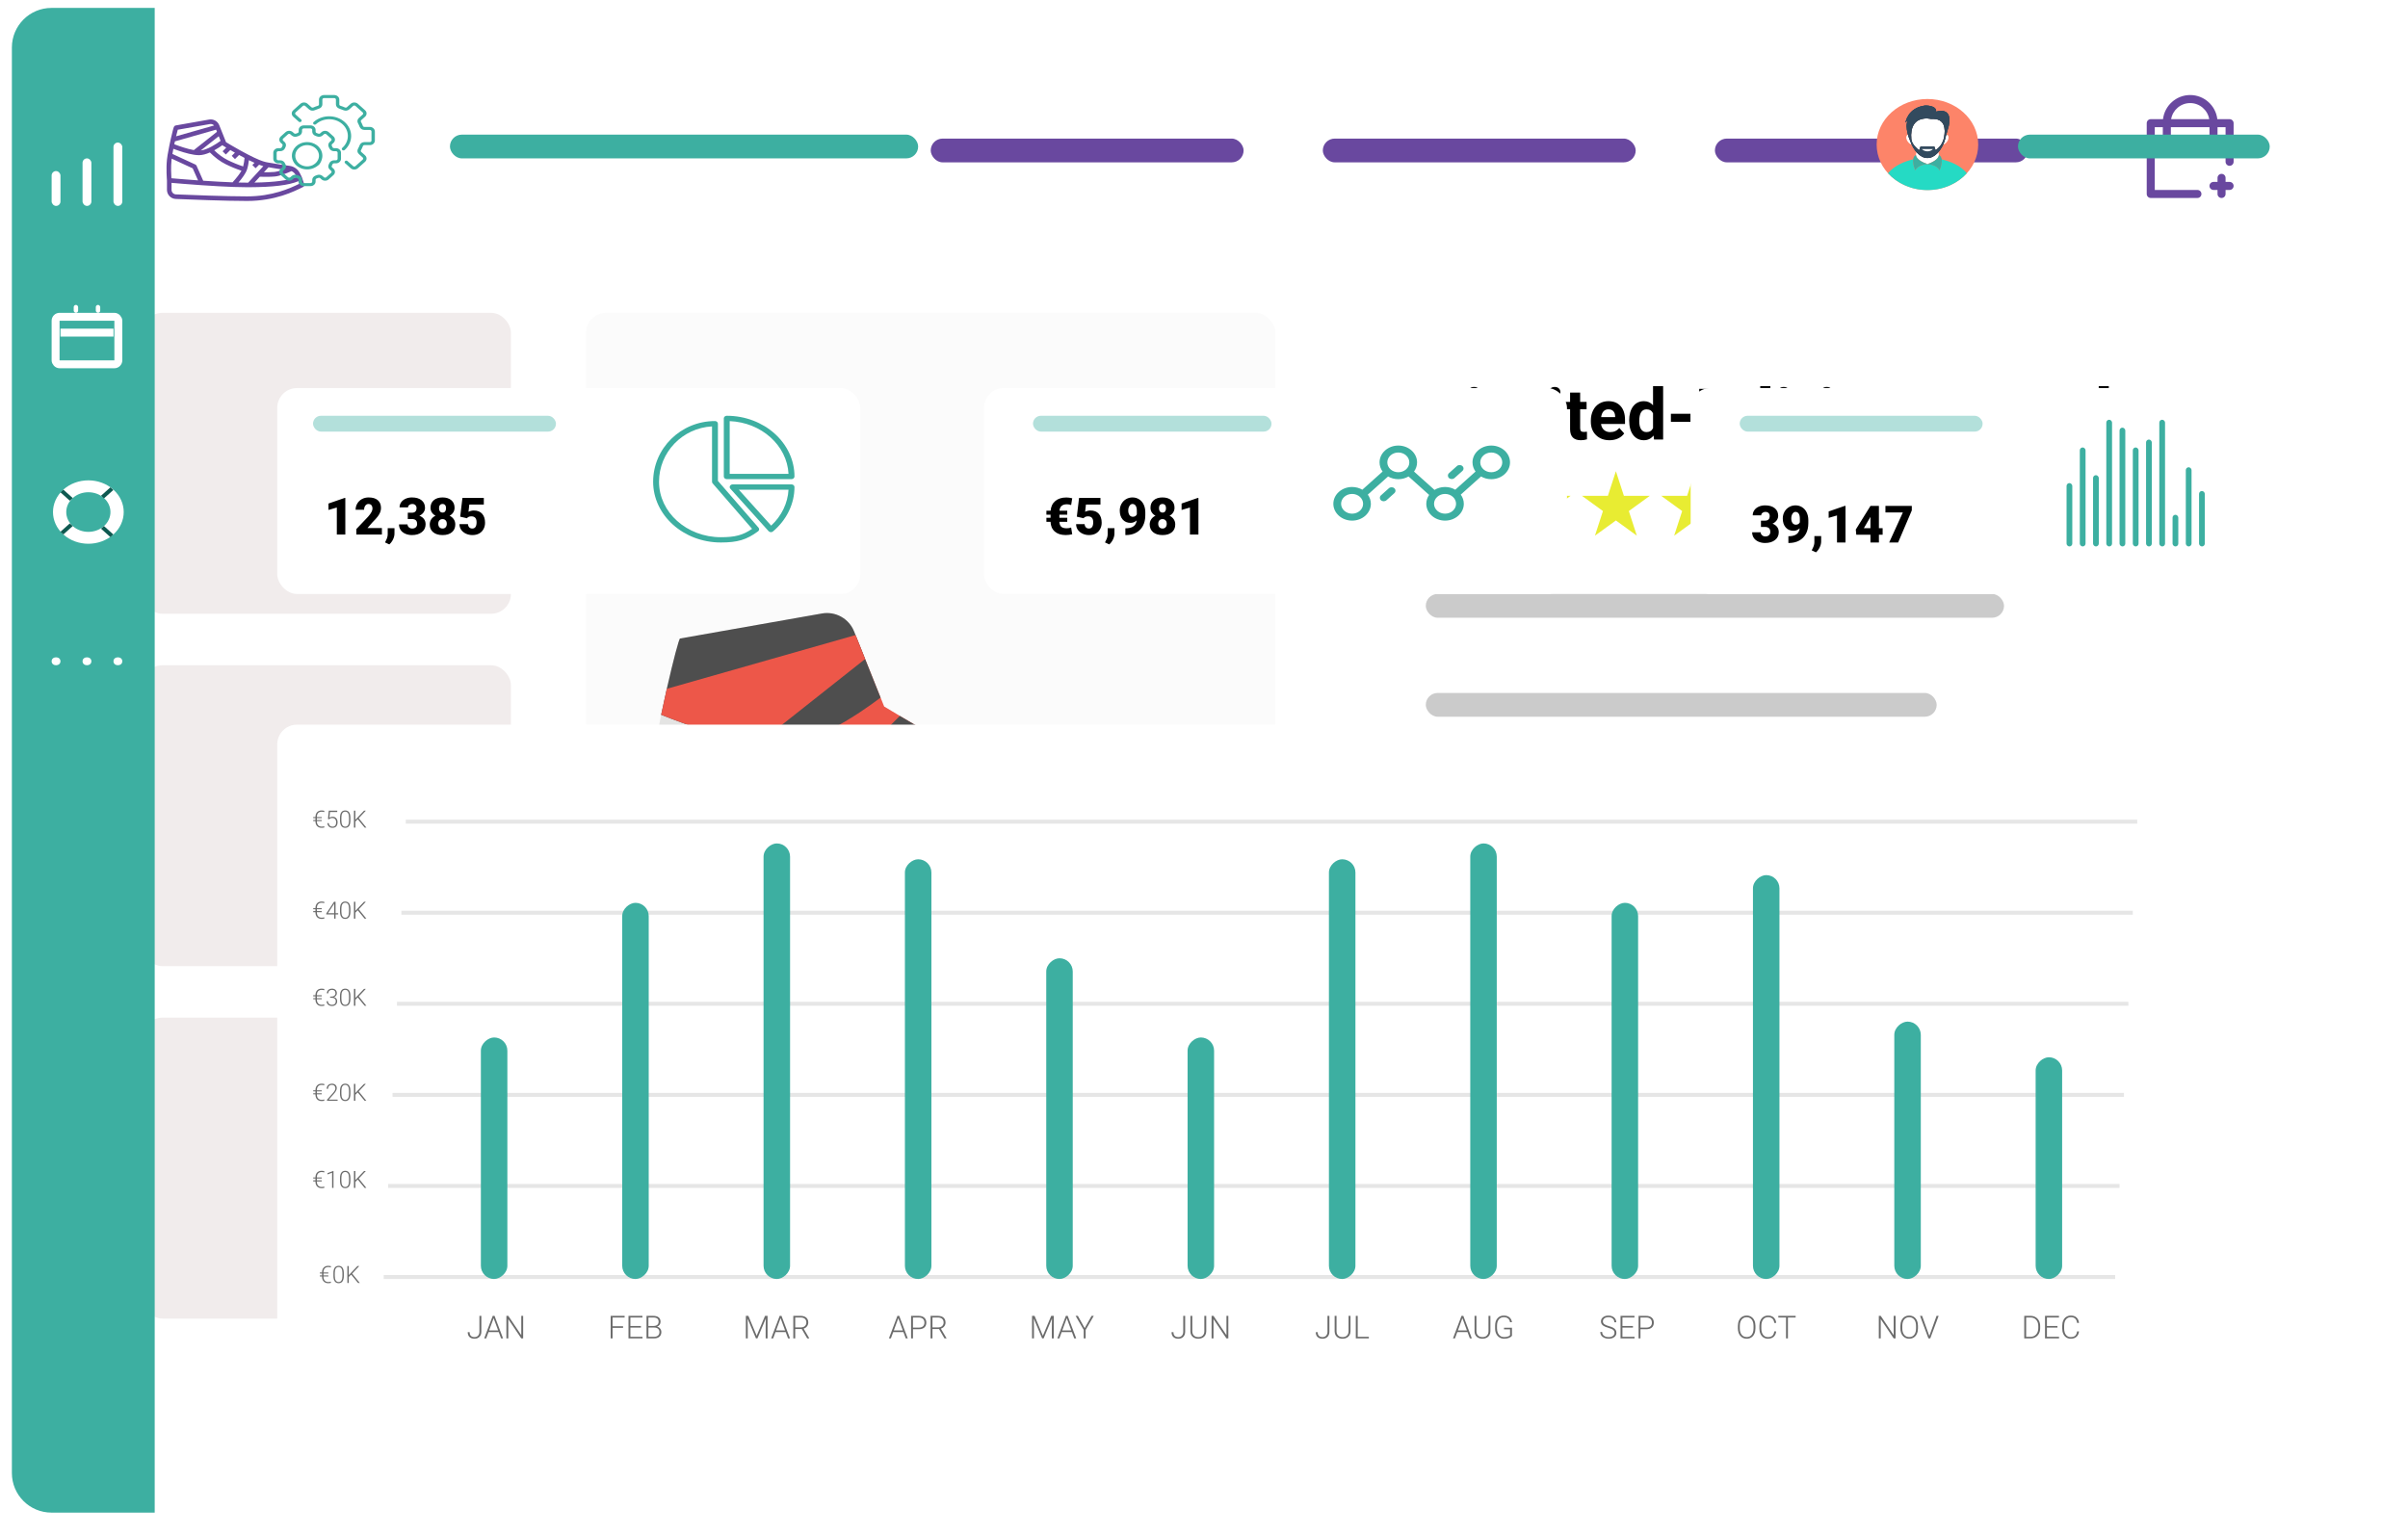<svg width="608" height="388" viewBox="0 0 608 388" fill="none" xmlns="http://www.w3.org/2000/svg">
<g id="dashboards">
<g id="white-background" filter="url(#filter0_d)">
<rect x="3" y="2" width="600" height="380" rx="10" fill="white"/>
</g>
<g id="dashboard-2">
<g id="top-bars">
<rect id="Rectangle 30" x="334" y="35" width="79" height="6" rx="3" fill="#69489F"/>
<rect id="Rectangle 31" x="235" y="35" width="79" height="6" rx="3" fill="#69489F"/>
<rect id="Rectangle 29" x="433" y="35" width="79" height="6" rx="3" fill="#69489F"/>
</g>
<g id="basket">
<path id="Vector" d="M563.969 46.953C563.969 47.514 563.514 47.969 562.953 47.969H561.938V48.984C561.938 49.545 561.483 50 560.922 50C560.361 50 559.906 49.545 559.906 48.984V47.969H558.891C558.33 47.969 557.875 47.514 557.875 46.953C557.875 46.392 558.33 45.938 558.891 45.938H559.906V44.922C559.906 44.361 560.361 43.906 560.922 43.906C561.483 43.906 561.938 44.361 561.938 44.922V45.938H562.953C563.514 45.938 563.969 46.392 563.969 46.953ZM563.969 31.109V40.859C563.969 41.42 563.514 41.875 562.953 41.875C562.392 41.875 561.938 41.42 561.938 40.859V32.125H559.906V35.172C559.906 35.733 559.452 36.188 558.891 36.188C558.33 36.188 557.875 35.733 557.875 35.172V32.125H548.125V35.172C548.125 35.733 547.67 36.188 547.109 36.188C546.548 36.188 546.094 35.733 546.094 35.172V32.125H544.062V47.969H554.828C555.389 47.969 555.844 48.423 555.844 48.984C555.844 49.545 555.389 50 554.828 50H543.047C542.486 50 542.031 49.545 542.031 48.984V31.109C542.031 30.548 542.486 30.094 543.047 30.094H546.142C546.545 26.667 549.467 24 553 24C556.533 24 559.455 26.667 559.858 30.094H562.953C563.514 30.094 563.969 30.548 563.969 31.109ZM557.807 30.094C557.419 27.791 555.411 26.031 553 26.031C550.589 26.031 548.581 27.791 548.193 30.094H557.807Z" fill="#69489F"/>
</g>
<g id="logo">
<path id="Vector_2" d="M76.814 46.52L76.236 44.786C76.227 44.76 76.216 44.735 76.204 44.711H76.205L75.715 43.73C75.468 43.237 75.105 42.812 74.657 42.492C74.209 42.171 73.69 41.965 73.144 41.89C71.906 41.722 69.551 41.388 67.695 41.042C67.5 41.006 67.311 40.969 67.129 40.933C66.721 40.851 66.171 40.67 65.495 40.393C64.701 40.067 63.733 39.61 62.617 39.034C61.983 38.706 61.285 38.331 60.544 37.919C59.85 37.534 59.111 37.112 58.349 36.664C57.755 36.316 57.302 36.042 57.075 35.904L55.357 31.61C55.158 31.118 54.797 30.709 54.333 30.451C53.869 30.192 53.331 30.101 52.808 30.191L44.398 31.675C44.349 31.681 44.301 31.693 44.255 31.711C43.93 31.837 43.865 32.082 43.625 32.994C43.475 33.564 43.294 34.318 43.114 35.117C43.004 35.602 42.89 36.126 42.776 36.674C42.585 37.599 42.431 38.424 42.319 39.123C42.248 39.564 42.194 39.954 42.16 40.283C41.914 42.59 42.13 45.267 42.156 45.572V47.933C42.155 48.53 42.385 49.104 42.798 49.535C43.211 49.966 43.775 50.22 44.371 50.244C47.988 50.396 56.986 50.75 62.391 50.75C69.465 50.75 74.233 48.366 76.524 47.22C76.649 47.158 76.746 47.053 76.8 46.924C76.853 46.796 76.858 46.652 76.814 46.52ZM74.68 44.246L74.902 44.69C72.778 45.566 69.348 46.023 64.249 46.109L65.601 44.634C66.087 44.648 66.63 44.658 67.175 44.658C67.965 44.658 68.758 44.637 69.384 44.576C70.622 44.455 72.321 43.79 73.605 43.213C74.072 43.423 74.452 43.788 74.68 44.246ZM54.565 32.744L54.782 33.285L48.945 37.903C47.282 37.62 45.294 36.925 44.01 36.43C44.062 36.182 44.115 35.94 44.167 35.706L54.565 32.744ZM50.682 38.003L55.23 34.405L55.695 35.569C54.548 36.402 52.414 37.791 50.682 38.003ZM43.309 40.404C43.321 40.298 43.334 40.184 43.35 40.064L48.654 42.512L50.004 45.549C46.918 45.328 44.317 45.106 43.275 45.014C43.218 44.117 43.126 42.123 43.309 40.404ZM51.309 45.64L49.622 41.843C49.565 41.715 49.463 41.612 49.336 41.553L43.533 38.875C43.601 38.476 43.681 38.044 43.773 37.578C45.333 38.172 47.333 38.837 49.019 39.086L49.029 39.087C49.433 39.15 49.841 39.184 50.25 39.188C51.121 39.188 52.073 38.909 52.997 38.504C54.261 39.778 55.582 40.765 56.929 41.439C58.235 42.09 59.586 42.649 60.97 43.111C60.541 43.88 59.756 44.904 58.716 46.046C56.623 45.968 54.134 45.831 51.309 45.64ZM62.361 42.839C62.618 42.07 62.766 41.204 62.851 40.449C63.357 40.701 63.828 40.925 64.265 41.121L63.716 41.669L64.534 42.487L65.415 41.605C65.814 41.76 66.167 41.879 66.48 41.965L62.667 46.124C62.575 46.124 62.484 46.125 62.391 46.125C61.746 46.125 61.018 46.115 60.217 46.094C61.131 45.026 62.041 43.8 62.361 42.839ZM67.799 42.237C68.987 42.452 70.319 42.657 71.504 42.828C70.726 43.115 69.909 43.363 69.272 43.425C68.538 43.497 67.527 43.508 66.643 43.498L67.799 42.237ZM57.12 37.281L56.201 38.201L57.018 39.018L58.15 37.887C58.547 38.118 58.935 38.34 59.315 38.555L58.513 39.357L59.331 40.175L60.364 39.141C60.847 39.406 61.309 39.655 61.746 39.884C61.689 40.609 61.571 41.328 61.394 42.033C60.041 41.585 58.722 41.041 57.446 40.405C56.326 39.845 55.179 39.007 54.095 37.962C54.808 37.569 55.497 37.134 56.16 36.66C56.201 36.711 56.25 36.755 56.306 36.79C56.31 36.792 56.617 36.98 57.12 37.281ZM53.009 31.33C53.199 31.297 53.395 31.312 53.579 31.375C53.762 31.437 53.927 31.544 54.058 31.686L44.461 34.419C44.649 33.631 44.798 33.066 44.888 32.763L53.009 31.33ZM62.391 49.594C57.008 49.594 48.03 49.24 44.419 49.088C44.121 49.076 43.839 48.949 43.633 48.734C43.427 48.519 43.312 48.231 43.312 47.933V46.178C44.559 46.287 47.51 46.537 50.883 46.77C53.986 46.983 56.697 47.132 58.941 47.212C60.255 47.258 61.416 47.281 62.391 47.281C62.571 47.281 62.748 47.281 62.924 47.28C68.987 47.253 72.873 46.782 75.342 45.761L75.558 46.41C73.203 47.574 68.761 49.594 62.391 49.594Z" fill="#69489F"/>
</g>
<rect id="buy" x="360" y="287" width="65" height="25" rx="5" fill="#69489F"/>
<g id="description">
<path id="Limited-edition sneakers" d="M363.826 108.882H369.425V111H361.189V98.203H363.826V108.882ZM373.459 111H370.91V101.49H373.459V111ZM370.761 99.029C370.761 98.648 370.887 98.335 371.139 98.089C371.396 97.843 371.745 97.72 372.185 97.72C372.618 97.72 372.964 97.843 373.222 98.089C373.479 98.335 373.608 98.648 373.608 99.029C373.608 99.416 373.477 99.732 373.213 99.978C372.955 100.225 372.612 100.348 372.185 100.348C371.757 100.348 371.411 100.225 371.147 99.978C370.89 99.732 370.761 99.416 370.761 99.029ZM377.941 101.49L378.021 102.554C378.694 101.728 379.605 101.314 380.754 101.314C381.979 101.314 382.819 101.798 383.276 102.765C383.944 101.798 384.896 101.314 386.133 101.314C387.164 101.314 387.932 101.616 388.436 102.22C388.939 102.817 389.191 103.72 389.191 104.927V111H386.643V104.936C386.643 104.396 386.537 104.004 386.326 103.758C386.115 103.506 385.743 103.38 385.21 103.38C384.448 103.38 383.921 103.743 383.628 104.47L383.637 111H381.097V104.944C381.097 104.394 380.988 103.995 380.771 103.749C380.555 103.503 380.186 103.38 379.664 103.38C378.943 103.38 378.422 103.679 378.1 104.276V111H375.56V101.49H377.941ZM393.832 111H391.283V101.49H393.832V111ZM391.134 99.029C391.134 98.648 391.26 98.335 391.512 98.089C391.77 97.843 392.118 97.72 392.558 97.72C392.991 97.72 393.337 97.843 393.595 98.089C393.853 98.335 393.981 98.648 393.981 99.029C393.981 99.416 393.85 99.732 393.586 99.978C393.328 100.225 392.985 100.348 392.558 100.348C392.13 100.348 391.784 100.225 391.521 99.978C391.263 99.732 391.134 99.416 391.134 99.029ZM398.974 99.152V101.49H400.6V103.354H398.974V108.1C398.974 108.451 399.041 108.703 399.176 108.855C399.311 109.008 399.568 109.084 399.949 109.084C400.23 109.084 400.479 109.063 400.696 109.022V110.947C400.198 111.1 399.686 111.176 399.158 111.176C397.377 111.176 396.469 110.276 396.434 108.478V103.354H395.045V101.49H396.434V99.152H398.974ZM406.392 111.176C404.997 111.176 403.86 110.748 402.981 109.893C402.108 109.037 401.672 107.897 401.672 106.474V106.228C401.672 105.272 401.856 104.42 402.226 103.67C402.595 102.914 403.116 102.334 403.79 101.93C404.47 101.52 405.243 101.314 406.11 101.314C407.411 101.314 408.434 101.725 409.178 102.545C409.928 103.365 410.303 104.528 410.303 106.034V107.071H404.247C404.329 107.692 404.575 108.19 404.985 108.565C405.401 108.94 405.926 109.128 406.559 109.128C407.537 109.128 408.302 108.773 408.853 108.064L410.101 109.462C409.72 110.001 409.204 110.423 408.554 110.728C407.903 111.026 407.183 111.176 406.392 111.176ZM406.102 103.371C405.598 103.371 405.188 103.541 404.871 103.881C404.561 104.221 404.361 104.707 404.273 105.34H407.807V105.138C407.795 104.575 407.643 104.142 407.35 103.837C407.057 103.526 406.641 103.371 406.102 103.371ZM411.357 106.175C411.357 104.692 411.688 103.512 412.351 102.633C413.019 101.754 413.93 101.314 415.084 101.314C416.01 101.314 416.774 101.66 417.378 102.352V97.5H419.927V111H417.633L417.51 109.989C416.877 110.78 416.062 111.176 415.066 111.176C413.947 111.176 413.048 110.736 412.368 109.857C411.694 108.973 411.357 107.745 411.357 106.175ZM413.897 106.359C413.897 107.25 414.053 107.933 414.363 108.407C414.674 108.882 415.125 109.119 415.717 109.119C416.502 109.119 417.056 108.788 417.378 108.126V104.373C417.062 103.711 416.514 103.38 415.734 103.38C414.51 103.38 413.897 104.373 413.897 106.359ZM426.835 106.544H421.887V104.496H426.835V106.544ZM436.74 105.454H431.678V108.882H437.619V111H429.041V98.203H437.602V100.339H431.678V103.389H436.74V105.454ZM438.428 106.175C438.428 104.692 438.759 103.512 439.421 102.633C440.089 101.754 441 101.314 442.154 101.314C443.08 101.314 443.845 101.66 444.448 102.352V97.5H446.997V111H444.703L444.58 109.989C443.947 110.78 443.133 111.176 442.137 111.176C441.018 111.176 440.118 110.736 439.438 109.857C438.765 108.973 438.428 107.745 438.428 106.175ZM440.968 106.359C440.968 107.25 441.123 107.933 441.434 108.407C441.744 108.882 442.195 109.119 442.787 109.119C443.572 109.119 444.126 108.788 444.448 108.126V104.373C444.132 103.711 443.584 103.38 442.805 103.38C441.58 103.38 440.968 104.373 440.968 106.359ZM451.646 111H449.098V101.49H451.646V111ZM448.948 99.029C448.948 98.648 449.074 98.335 449.326 98.089C449.584 97.843 449.933 97.72 450.372 97.72C450.806 97.72 451.151 97.843 451.409 98.089C451.667 98.335 451.796 98.648 451.796 99.029C451.796 99.416 451.664 99.732 451.4 99.978C451.143 100.225 450.8 100.348 450.372 100.348C449.944 100.348 449.599 100.225 449.335 99.978C449.077 99.732 448.948 99.416 448.948 99.029ZM456.788 99.152V101.49H458.414V103.354H456.788V108.1C456.788 108.451 456.855 108.703 456.99 108.855C457.125 109.008 457.383 109.084 457.764 109.084C458.045 109.084 458.294 109.063 458.511 109.022V110.947C458.013 111.1 457.5 111.176 456.973 111.176C455.191 111.176 454.283 110.276 454.248 108.478V103.354H452.859V101.49H454.248V99.152H456.788ZM462.51 111H459.961V101.49H462.51V111ZM459.812 99.029C459.812 98.648 459.938 98.335 460.189 98.089C460.447 97.843 460.796 97.72 461.235 97.72C461.669 97.72 462.015 97.843 462.272 98.089C462.53 98.335 462.659 98.648 462.659 99.029C462.659 99.416 462.527 99.732 462.264 99.978C462.006 100.225 461.663 100.348 461.235 100.348C460.808 100.348 460.462 100.225 460.198 99.978C459.94 99.732 459.812 99.416 459.812 99.029ZM464.215 106.157C464.215 105.214 464.396 104.373 464.76 103.635C465.123 102.896 465.645 102.325 466.324 101.921C467.01 101.517 467.804 101.314 468.706 101.314C469.989 101.314 471.035 101.707 471.844 102.492C472.658 103.277 473.112 104.344 473.206 105.691L473.224 106.342C473.224 107.801 472.816 108.973 472.002 109.857C471.188 110.736 470.095 111.176 468.724 111.176C467.353 111.176 466.257 110.736 465.437 109.857C464.622 108.979 464.215 107.783 464.215 106.271V106.157ZM466.755 106.342C466.755 107.244 466.925 107.936 467.265 108.416C467.604 108.891 468.091 109.128 468.724 109.128C469.339 109.128 469.819 108.894 470.165 108.425C470.511 107.95 470.684 107.194 470.684 106.157C470.684 105.272 470.511 104.587 470.165 104.101C469.819 103.614 469.333 103.371 468.706 103.371C468.085 103.371 467.604 103.614 467.265 104.101C466.925 104.581 466.755 105.328 466.755 106.342ZM477.126 101.49L477.205 102.589C477.885 101.739 478.796 101.314 479.938 101.314C480.946 101.314 481.696 101.61 482.188 102.202C482.681 102.794 482.933 103.679 482.944 104.856V111H480.404V104.918C480.404 104.379 480.287 103.989 480.053 103.749C479.818 103.503 479.429 103.38 478.884 103.38C478.169 103.38 477.633 103.685 477.275 104.294V111H474.735V101.49H477.126ZM496.163 107.643C496.163 107.145 495.987 106.764 495.636 106.5C495.284 106.23 494.651 105.949 493.737 105.656C492.823 105.357 492.1 105.064 491.566 104.777C490.113 103.992 489.387 102.935 489.387 101.604C489.387 100.913 489.58 100.298 489.967 99.759C490.359 99.214 490.919 98.789 491.646 98.484C492.378 98.18 493.198 98.027 494.106 98.027C495.021 98.027 495.835 98.194 496.55 98.528C497.265 98.856 497.818 99.322 498.211 99.926C498.609 100.529 498.809 101.215 498.809 101.982H496.172C496.172 101.396 495.987 100.942 495.618 100.62C495.249 100.292 494.73 100.128 494.062 100.128C493.418 100.128 492.917 100.266 492.56 100.541C492.202 100.811 492.023 101.168 492.023 101.613C492.023 102.029 492.231 102.378 492.647 102.659C493.069 102.94 493.688 103.204 494.502 103.45C496.002 103.901 497.095 104.461 497.78 105.129C498.466 105.797 498.809 106.629 498.809 107.625C498.809 108.732 498.39 109.603 497.552 110.235C496.714 110.862 495.586 111.176 494.168 111.176C493.184 111.176 492.287 110.997 491.479 110.64C490.67 110.276 490.052 109.781 489.624 109.154C489.202 108.527 488.991 107.801 488.991 106.975H491.637C491.637 108.387 492.48 109.093 494.168 109.093C494.795 109.093 495.284 108.967 495.636 108.715C495.987 108.457 496.163 108.1 496.163 107.643ZM502.772 101.49L502.852 102.589C503.531 101.739 504.442 101.314 505.585 101.314C506.593 101.314 507.343 101.61 507.835 102.202C508.327 102.794 508.579 103.679 508.591 104.856V111H506.051V104.918C506.051 104.379 505.934 103.989 505.699 103.749C505.465 103.503 505.075 103.38 504.53 103.38C503.815 103.38 503.279 103.685 502.922 104.294V111H500.382V101.49H502.772ZM514.901 111.176C513.507 111.176 512.37 110.748 511.491 109.893C510.618 109.037 510.182 107.897 510.182 106.474V106.228C510.182 105.272 510.366 104.42 510.735 103.67C511.104 102.914 511.626 102.334 512.3 101.93C512.979 101.52 513.753 101.314 514.62 101.314C515.921 101.314 516.943 101.725 517.688 102.545C518.438 103.365 518.812 104.528 518.812 106.034V107.071H512.757C512.839 107.692 513.085 108.19 513.495 108.565C513.911 108.94 514.436 109.128 515.068 109.128C516.047 109.128 516.812 108.773 517.362 108.064L518.61 109.462C518.229 110.001 517.714 110.423 517.063 110.728C516.413 111.026 515.692 111.176 514.901 111.176ZM514.611 103.371C514.107 103.371 513.697 103.541 513.381 103.881C513.07 104.221 512.871 104.707 512.783 105.34H516.316V105.138C516.305 104.575 516.152 104.142 515.859 103.837C515.566 103.526 515.15 103.371 514.611 103.371ZM525.773 111C525.656 110.771 525.571 110.487 525.519 110.147C524.903 110.833 524.104 111.176 523.119 111.176C522.188 111.176 521.414 110.906 520.799 110.367C520.189 109.828 519.885 109.148 519.885 108.328C519.885 107.32 520.257 106.547 521.001 106.008C521.751 105.469 522.832 105.196 524.244 105.19H525.413V104.646C525.413 104.206 525.299 103.854 525.07 103.591C524.848 103.327 524.493 103.195 524.007 103.195C523.579 103.195 523.242 103.298 522.996 103.503C522.756 103.708 522.636 103.989 522.636 104.347H520.096C520.096 103.796 520.266 103.286 520.605 102.817C520.945 102.349 521.426 101.982 522.047 101.719C522.668 101.449 523.365 101.314 524.139 101.314C525.311 101.314 526.239 101.61 526.925 102.202C527.616 102.788 527.962 103.614 527.962 104.681V108.803C527.968 109.705 528.094 110.388 528.34 110.851V111H525.773ZM523.673 109.233C524.048 109.233 524.394 109.151 524.71 108.987C525.026 108.817 525.261 108.592 525.413 108.311V106.676H524.464C523.192 106.676 522.516 107.115 522.434 107.994L522.425 108.144C522.425 108.46 522.536 108.721 522.759 108.926C522.981 109.131 523.286 109.233 523.673 109.233ZM533.367 107.186L532.453 108.1V111H529.913V97.5H532.453V104.979L532.945 104.347L535.38 101.49H538.43L534.993 105.454L538.729 111H535.811L533.367 107.186ZM543.729 111.176C542.335 111.176 541.198 110.748 540.319 109.893C539.446 109.037 539.01 107.897 539.01 106.474V106.228C539.01 105.272 539.194 104.42 539.563 103.67C539.933 102.914 540.454 102.334 541.128 101.93C541.808 101.52 542.581 101.314 543.448 101.314C544.749 101.314 545.771 101.725 546.516 102.545C547.266 103.365 547.641 104.528 547.641 106.034V107.071H541.585C541.667 107.692 541.913 108.19 542.323 108.565C542.739 108.94 543.264 109.128 543.896 109.128C544.875 109.128 545.64 108.773 546.19 108.064L547.438 109.462C547.058 110.001 546.542 110.423 545.892 110.728C545.241 111.026 544.521 111.176 543.729 111.176ZM543.439 103.371C542.936 103.371 542.525 103.541 542.209 103.881C541.898 104.221 541.699 104.707 541.611 105.34H545.145V105.138C545.133 104.575 544.98 104.142 544.688 103.837C544.395 103.526 543.979 103.371 543.439 103.371ZM554.435 103.872C554.089 103.825 553.784 103.802 553.521 103.802C552.56 103.802 551.93 104.127 551.631 104.777V111H549.091V101.49H551.49L551.561 102.624C552.07 101.751 552.776 101.314 553.679 101.314C553.96 101.314 554.224 101.353 554.47 101.429L554.435 103.872ZM560.815 108.372C560.815 108.062 560.66 107.818 560.35 107.643C560.045 107.461 559.553 107.3 558.873 107.159C556.611 106.685 555.48 105.724 555.48 104.276C555.48 103.433 555.829 102.729 556.526 102.167C557.229 101.599 558.146 101.314 559.277 101.314C560.484 101.314 561.448 101.599 562.169 102.167C562.896 102.735 563.259 103.474 563.259 104.382H560.719C560.719 104.019 560.602 103.72 560.367 103.485C560.133 103.245 559.767 103.125 559.269 103.125C558.841 103.125 558.51 103.222 558.275 103.415C558.041 103.608 557.924 103.854 557.924 104.153C557.924 104.435 558.056 104.663 558.319 104.839C558.589 105.009 559.04 105.158 559.673 105.287C560.306 105.41 560.839 105.551 561.272 105.709C562.614 106.201 563.285 107.054 563.285 108.267C563.285 109.134 562.913 109.837 562.169 110.376C561.425 110.909 560.464 111.176 559.286 111.176C558.489 111.176 557.78 111.035 557.159 110.754C556.544 110.467 556.061 110.077 555.709 109.585C555.357 109.087 555.182 108.551 555.182 107.977H557.59C557.613 108.428 557.78 108.773 558.091 109.014C558.401 109.254 558.817 109.374 559.339 109.374C559.825 109.374 560.191 109.283 560.438 109.102C560.689 108.914 560.815 108.671 560.815 108.372Z" fill="black"/>
<rect id="Rectangle 32" x="360" y="150" width="146" height="6" rx="3" fill="#CBCBCB"/>
<rect id="Rectangle 34" x="360" y="200" width="146" height="6" rx="3" fill="#CBCBCB"/>
<rect id="Rectangle 33" x="360" y="175" width="129" height="6" rx="3" fill="#CBCBCB"/>
<path id="&#226;&#130;&#172;195" d="M370.914 237.953H366.988C367.027 239.102 367.332 239.965 367.902 240.543C368.48 241.121 369.375 241.41 370.586 241.41C371.406 241.41 372.148 241.289 372.812 241.047L373.234 243.883C372.266 244.109 371.266 244.223 370.234 244.223C368.18 244.223 366.551 243.672 365.348 242.57C364.152 241.461 363.523 239.922 363.461 237.953H361.48V236.172H363.461V234.719H361.48V232.938H363.484C363.617 230.969 364.301 229.441 365.535 228.355C366.777 227.262 368.422 226.715 370.469 226.715C371.289 226.715 372.211 226.836 373.234 227.078L372.812 229.926C372.078 229.676 371.355 229.551 370.645 229.551C368.434 229.551 367.223 230.68 367.012 232.938H370.914V234.719H366.988V236.172H370.914V237.953ZM383.605 244H380.219V230.945L376.176 232.199V229.445L383.242 226.914H383.605V244ZM397.082 237.18C396.199 238.047 395.168 238.48 393.988 238.48C392.48 238.48 391.273 237.965 390.367 236.934C389.461 235.895 389.008 234.496 389.008 232.738C389.008 231.621 389.25 230.598 389.734 229.668C390.227 228.73 390.91 228.004 391.785 227.488C392.66 226.965 393.645 226.703 394.738 226.703C395.863 226.703 396.863 226.984 397.738 227.547C398.613 228.109 399.293 228.918 399.777 229.973C400.262 231.027 400.508 232.234 400.516 233.594V234.848C400.516 237.691 399.809 239.926 398.395 241.551C396.98 243.176 394.977 244.043 392.383 244.152L391.551 244.164V241.34L392.301 241.328C395.246 241.195 396.84 239.812 397.082 237.18ZM394.82 235.891C395.367 235.891 395.836 235.75 396.227 235.469C396.625 235.188 396.926 234.848 397.129 234.449V233.055C397.129 231.906 396.91 231.016 396.473 230.383C396.035 229.75 395.449 229.434 394.715 229.434C394.035 229.434 393.477 229.746 393.039 230.371C392.602 230.988 392.383 231.766 392.383 232.703C392.383 233.633 392.594 234.398 393.016 235C393.445 235.594 394.047 235.891 394.82 235.891ZM403.445 235.609L404.43 226.938H413.992V229.762H407.207L406.785 233.43C407.59 233 408.445 232.785 409.352 232.785C410.977 232.785 412.25 233.289 413.172 234.297C414.094 235.305 414.555 236.715 414.555 238.527C414.555 239.629 414.32 240.617 413.852 241.492C413.391 242.359 412.727 243.035 411.859 243.52C410.992 243.996 409.969 244.234 408.789 244.234C407.758 244.234 406.801 244.027 405.918 243.613C405.035 243.191 404.336 242.602 403.82 241.844C403.312 241.086 403.043 240.223 403.012 239.254H406.363C406.434 239.965 406.68 240.52 407.102 240.918C407.531 241.309 408.09 241.504 408.777 241.504C409.543 241.504 410.133 241.23 410.547 240.684C410.961 240.129 411.168 239.348 411.168 238.34C411.168 237.371 410.93 236.629 410.453 236.113C409.977 235.598 409.301 235.34 408.426 235.34C407.621 235.34 406.969 235.551 406.469 235.973L406.141 236.277L403.445 235.609Z" fill="black"/>
<circle id="Ellipse 6" cx="365.5" cy="268.5" r="5.5" fill="#E05C5C"/>
<circle id="Ellipse 7" cx="382.5" cy="268.5" r="5.5" fill="#5250BB"/>
<circle id="Ellipse 8" cx="399.5" cy="268.5" r="5.5" fill="#68499E"/>
<path id="Star 1" d="M368 119L370.021 125.219H376.56L371.269 129.062L373.29 135.281L368 131.438L362.71 135.281L364.731 129.062L359.44 125.219H365.979L368 119Z" fill="#E8EC32"/>
<path id="Star 2" d="M388 119L390.021 125.219H396.56L391.269 129.062L393.29 135.281L388 131.438L382.71 135.281L384.731 129.062L379.44 125.219H385.979L388 119Z" fill="#E8EC32"/>
<path id="Star 3" d="M408 119L410.021 125.219H416.56L411.269 129.062L413.29 135.281L408 131.438L402.71 135.281L404.731 129.062L399.44 125.219H405.979L408 119Z" fill="#E8EC32"/>
<path id="Star 4" d="M428 119L430.021 125.219H436.56L431.269 129.062L433.29 135.281L428 131.438L422.71 135.281L424.731 129.062L419.44 125.219H425.979L428 119Z" fill="#E8EC32"/>
<path id="Star 5" d="M448 119L450.021 125.219H456.56L451.269 129.062L453.29 135.281L448 131.438L442.71 135.281L444.731 129.062L439.44 125.219H445.979L448 119Z" fill="#EBEDED"/>
</g>
<g id="featured-img">
<rect id="Rectangle 35" x="148" y="79" width="174" height="261" rx="5" fill="#C4C4C4" fill-opacity="0.06"/>
<g id="img">
<path id="Vector_3" d="M304.188 215.219V220.125L277.203 229.938L252.197 229.343L202.545 228.159L174.172 227.484L164.359 217.672C164.359 217.672 163.289 205.652 164.359 195.594C164.507 194.195 164.733 192.57 165.019 190.804C165.522 187.667 166.202 184.082 166.938 180.516C168.968 170.704 171.415 161.038 171.719 161.25L207.531 154.93C209.196 154.637 210.911 154.925 212.388 155.747C213.865 156.569 215.014 157.874 215.642 159.444L216.225 160.9L222.336 176.177L223.234 178.422C223.234 178.422 235.408 185.913 247.603 192.215C252.598 194.796 257.597 197.179 261.764 198.767C263.59 199.496 265.471 200.075 267.391 200.5C268.173 200.656 268.985 200.813 269.822 200.969C277.433 202.389 286.945 203.757 293.066 204.588C294.985 204.85 296.812 205.576 298.388 206.703C299.964 207.831 301.241 209.325 302.108 211.058L304.188 215.219Z" fill="#E4E4E3"/>
<g id="Group">
<path id="Vector_4" d="M304.188 215.219V220.125L277.203 229.937L252.197 229.343L237.953 227.484L255.125 211.11C255.125 211.11 269.482 211.864 277.203 211.11C282.606 210.582 290.539 207.28 295.28 205.109C298.251 206.115 300.705 208.253 302.108 211.058L304.188 215.219Z" fill="#ED5749"/>
<path id="Vector_5" d="M202.545 228.159L174.172 227.484L164.359 217.672C164.359 217.672 163.289 205.652 164.359 195.594C164.507 194.195 164.733 192.57 165.019 190.804L191.344 202.953L202.545 228.159Z" fill="#ED5749"/>
<path id="Vector_6" d="M261.764 198.767L252.672 207.859C252.672 207.859 240.406 205.406 225.688 198.047C210.969 190.687 201.156 175.969 201.156 175.969L216.225 160.9L222.336 176.177L223.234 178.422C223.234 178.422 224.728 179.342 227.193 180.804C228.429 181.54 229.907 182.411 231.566 183.374C233.081 184.254 234.749 185.208 236.512 186.204C237.941 187.011 239.437 187.845 240.974 188.685C247.956 192.506 255.732 196.471 261.764 198.767V198.767Z" fill="#ED5749"/>
</g>
<path id="Vector_7" d="M306.641 222.578C296.828 227.484 277.203 237.297 247.766 237.297C224.827 237.297 186.994 235.808 171.407 235.15C169.51 235.07 167.719 234.26 166.405 232.89C165.092 231.519 164.359 229.695 164.359 227.797V217.672C164.359 217.672 218.328 222.578 247.766 222.578C277.203 222.578 294.375 220.125 304.188 215.219L306.641 222.578Z" fill="#CACAC9"/>
<path id="Vector_8" d="M222.336 176.177C216.731 180.418 205.189 188.234 196.25 188.234C194.619 188.218 192.992 188.083 191.381 187.833C183.15 186.612 172.927 182.896 166.938 180.516C167.401 178.284 167.883 176.061 168.358 173.957C169.971 166.819 171.486 161.087 171.719 161.25L207.531 154.93C209.196 154.637 210.911 154.925 212.388 155.747C213.865 156.569 215.014 157.874 215.642 159.444L216.016 160.379L218.435 166.429L222.336 176.177Z" fill="#4E4E4E"/>
<path id="Vector_9" d="M218.435 166.429L191.381 187.833C183.15 186.612 172.927 182.896 166.938 180.516C167.401 178.284 167.883 176.061 168.358 173.957L216.016 160.379L218.435 166.429Z" fill="#ED5749"/>
<path id="Vector_10" d="M269.822 200.969L250.019 222.572L233.216 222.284C236.96 218.239 243.58 210.601 245.312 205.406C246.778 201.015 247.367 195.747 247.603 192.215C251.013 193.978 254.426 195.649 257.575 197.032C259.038 197.679 260.442 198.265 261.764 198.767C262.015 198.863 262.261 198.958 262.506 199.043C264.095 199.651 265.728 200.138 267.391 200.5C268.173 200.656 268.985 200.813 269.822 200.969V200.969Z" fill="#E5493D"/>
<path id="Vector_11" d="M231.566 183.374L224.97 189.97L221.499 186.499L227.193 180.804C228.429 181.54 229.907 182.411 231.566 183.374Z" fill="#4E4E4E"/>
<path id="Vector_12" d="M240.974 188.685L234.782 194.876L231.311 191.405L236.512 186.204C237.941 187.011 239.437 187.845 240.974 188.685Z" fill="#4E4E4E"/>
<path id="Vector_13" d="M262.506 199.043L256.861 204.689L253.389 201.218L257.575 197.032C259.038 197.679 260.442 198.265 261.764 198.767C262.015 198.863 262.261 198.958 262.506 199.043V199.043Z" fill="#4E4E4E"/>
</g>
<g id="thumbnails">
<rect id="Rectangle 36" x="36" y="79" width="93" height="76" rx="5" fill="#F1ECEC"/>
<rect id="Rectangle 37" x="36" y="168" width="93" height="76" rx="5" fill="#F1ECEC"/>
<rect id="Rectangle 38" x="36" y="257" width="93" height="76" rx="5" fill="#F1ECEC"/>
</g>
</g>
</g>
<g id="dashboard-1">
<g id="left-nav">
<path id="sidebar" d="M3 12C3 6.477 7.477 2 13 2H39.06V382H13C7.477 382 3 377.523 3 372V12Z" fill="#3DAFA1"/>
<g id="bars-icon">
<rect id="Rectangle 3" x="28.651" y="36" width="2.23" height="16" rx="1.115" fill="white"/>
<rect id="Rectangle 4" x="20.844" y="40" width="2.23" height="12" rx="1.115" fill="white"/>
<rect id="Rectangle 5" x="13.037" y="43.2" width="2.23" height="8.8" rx="1.115" fill="white"/>
</g>
<g id="brief-icon">
<rect id="Rectangle 6" x="18.613" y="77" width="1.115" height="2" rx="0.558" fill="white"/>
<rect id="Rectangle 7" x="24.19" y="77" width="1.115" height="2" rx="0.558" fill="white"/>
<rect id="Rectangle 6_2" x="14.037" y="80" width="15.844" height="12" rx="1" stroke="white" stroke-width="2"/>
<line id="Line 1" x1="15.268" y1="84" x2="28.651" y2="84" stroke="white" stroke-width="2"/>
</g>
<g id="ring-icon">
<circle id="Ellipse 1" r="8.474" transform="matrix(0.745 0.668 -0.745 0.668 22.309 129.314)" fill="white"/>
<circle id="Ellipse 2" r="5.296" transform="matrix(0.745 0.668 -0.745 0.668 22.309 129.314)" fill="#3DAFA1"/>
<line id="Line 2" y1="-0.5" x2="3.178" y2="-0.5" transform="matrix(0.745 -0.668 0.745 0.668 26.252 125.864)" stroke="#0E5950"/>
<line id="Line 3" y1="-0.5" x2="3.178" y2="-0.5" transform="matrix(0.745 -0.668 0.745 0.668 16 134.971)" stroke="#0E5950"/>
<line id="Line 4" y1="-0.5" x2="3.178" y2="-0.5" transform="matrix(-0.745 -0.668 0.745 -0.668 28.618 134.971)" stroke="#0E5950"/>
<line id="Line 5" y1="-0.5" x2="3.178" y2="-0.5" transform="matrix(-0.745 -0.668 0.745 -0.668 18.366 125.778)" stroke="#0E5950"/>
</g>
<g id="dots-icon">
<ellipse id="Ellipse 3" cx="14.152" cy="167" rx="1.115" ry="1" fill="white"/>
<ellipse id="Ellipse 4" cx="21.959" cy="167" rx="1.115" ry="1" fill="white"/>
<ellipse id="Ellipse 5" cx="29.766" cy="167" rx="1.115" ry="1" fill="white"/>
</g>
</g>
<g id="top-nav">
<g id="cog-wheel" clip-path="url(#clip0)">
<g id="Group_2">
<g id="Group_3">
<path id="Vector_14" d="M84.818 37.417H84.348C84.171 37.417 84.013 37.318 83.952 37.169C83.9 37.046 83.844 36.926 83.783 36.807C83.708 36.663 83.743 36.492 83.869 36.38L84.204 36.079C84.701 35.629 84.701 34.903 84.202 34.454L82.994 33.371C82.492 32.924 81.682 32.924 81.181 33.371L80.846 33.671C80.721 33.783 80.53 33.814 80.369 33.747C80.236 33.693 80.102 33.643 79.965 33.594C79.798 33.54 79.687 33.398 79.688 33.238V32.817C79.688 32.181 79.114 31.667 78.405 31.667H76.695C75.987 31.667 75.413 32.181 75.413 32.817V33.238C75.413 33.397 75.303 33.539 75.136 33.593C75 33.64 74.866 33.69 74.733 33.744C74.572 33.811 74.382 33.781 74.256 33.668L73.921 33.367C73.419 32.92 72.61 32.92 72.108 33.367L70.9 34.454C70.402 34.904 70.402 35.63 70.9 36.079L71.235 36.38C71.361 36.492 71.395 36.663 71.32 36.807C71.26 36.926 71.204 37.046 71.152 37.169C71.091 37.319 70.931 37.418 70.753 37.417H70.282C69.574 37.417 69 37.931 69 38.567V40.1C69 40.735 69.574 41.25 70.282 41.25H70.753C70.93 41.25 71.088 41.349 71.149 41.498C71.201 41.62 71.257 41.74 71.317 41.859C71.392 42.004 71.358 42.175 71.232 42.287L70.896 42.588C70.398 43.037 70.398 43.763 70.896 44.213L72.105 45.296C72.606 45.743 73.416 45.743 73.917 45.296L74.252 44.996C74.378 44.883 74.568 44.853 74.73 44.919C74.862 44.973 74.996 45.023 75.133 45.073C75.301 45.126 75.413 45.269 75.413 45.428V45.85C75.413 46.485 75.987 47 76.695 47H78.405C79.114 47 79.688 46.485 79.688 45.85V45.428C79.687 45.27 79.798 45.128 79.964 45.073C80.101 45.027 80.234 44.976 80.367 44.922C80.528 44.855 80.719 44.886 80.844 44.999L81.18 45.3C81.682 45.745 82.491 45.745 82.992 45.298L84.2 44.214C84.699 43.765 84.699 43.039 84.2 42.589L83.865 42.288C83.739 42.176 83.705 42.005 83.78 41.861C83.84 41.742 83.896 41.622 83.951 41.499C84.011 41.349 84.17 41.249 84.348 41.25H84.818C85.526 41.25 86.1 40.735 86.1 40.1V38.567C86.1 37.931 85.526 37.417 84.818 37.417ZM85.245 40.1C85.245 40.312 85.054 40.483 84.818 40.483H84.348C83.816 40.485 83.341 40.78 83.151 41.225C83.105 41.332 83.056 41.438 83.004 41.542C82.784 41.977 82.886 42.488 83.26 42.828L83.594 43.128C83.761 43.278 83.761 43.521 83.595 43.67C83.594 43.67 83.594 43.671 83.594 43.671L82.386 44.754C82.219 44.904 81.949 44.904 81.782 44.754L81.447 44.454C81.068 44.118 80.497 44.026 80.012 44.224C79.896 44.271 79.778 44.315 79.659 44.356C79.163 44.526 78.835 44.952 78.833 45.428V45.85C78.833 46.062 78.641 46.233 78.405 46.233H76.695C76.459 46.233 76.268 46.062 76.268 45.85V45.428C76.266 44.952 75.937 44.525 75.441 44.355C75.321 44.314 75.203 44.27 75.087 44.223C74.602 44.026 74.032 44.118 73.653 44.453L73.318 44.753C73.151 44.903 72.88 44.903 72.713 44.753C72.713 44.753 72.713 44.753 72.713 44.753L71.505 43.671C71.338 43.521 71.338 43.278 71.505 43.129L71.84 42.828C72.214 42.488 72.316 41.977 72.096 41.542C72.043 41.438 71.994 41.332 71.949 41.225C71.76 40.78 71.284 40.485 70.753 40.483H70.282C70.046 40.483 69.855 40.312 69.855 40.1V38.567C69.855 38.355 70.046 38.183 70.282 38.183H70.753C71.284 38.182 71.76 37.887 71.95 37.442C71.995 37.335 72.044 37.229 72.097 37.125C72.317 36.69 72.215 36.178 71.84 35.839L71.504 35.538C71.337 35.389 71.337 35.146 71.504 34.996C71.504 34.996 71.504 34.996 71.504 34.996L72.713 33.913C72.879 33.763 73.15 33.763 73.317 33.913L73.652 34.213C74.031 34.549 74.602 34.64 75.087 34.443C75.203 34.396 75.321 34.352 75.44 34.311C75.936 34.141 76.265 33.715 76.268 33.238V32.817C76.268 32.605 76.459 32.433 76.695 32.433H78.405C78.641 32.433 78.833 32.605 78.833 32.817V33.238C78.835 33.715 79.163 34.141 79.659 34.312C79.779 34.352 79.897 34.396 80.013 34.444C80.498 34.641 81.069 34.55 81.448 34.214L81.782 33.914C81.95 33.765 82.22 33.765 82.388 33.914L83.596 34.997C83.763 35.147 83.763 35.389 83.596 35.539L83.261 35.84C82.887 36.179 82.785 36.691 83.004 37.126C83.057 37.23 83.106 37.336 83.151 37.442C83.341 37.887 83.817 38.181 84.348 38.183H84.818C85.054 38.183 85.245 38.355 85.245 38.567V40.1V40.1Z" fill="#3DAFA1"/>
</g>
</g>
<g id="Group_4">
<g id="Group_5">
<path id="Vector_15" d="M81.389 39.18C81.385 39.088 81.378 38.996 81.365 38.905C81.352 38.807 81.335 38.71 81.313 38.614C81.298 38.552 81.278 38.49 81.259 38.428C81.235 38.349 81.208 38.271 81.178 38.194C81.157 38.141 81.136 38.088 81.114 38.036C81.058 37.913 80.996 37.793 80.925 37.677C80.919 37.668 80.916 37.659 80.91 37.65C80.799 37.472 80.67 37.304 80.526 37.147C80.513 37.133 80.499 37.12 80.486 37.107C80.427 37.044 80.367 36.984 80.303 36.926C80.27 36.895 80.234 36.866 80.2 36.836C80.157 36.8 80.114 36.765 80.071 36.731C80.019 36.691 79.966 36.652 79.913 36.614L79.843 36.567C79.181 36.123 78.377 35.883 77.55 35.883C77.507 35.883 77.465 35.889 77.422 35.891C77.331 35.893 77.239 35.898 77.147 35.906C77.099 35.91 77.05 35.916 77.002 35.922C76.863 35.938 76.724 35.961 76.588 35.991C74.529 36.468 73.292 38.351 73.824 40.197C74.174 41.413 75.234 42.363 76.591 42.676C76.598 42.676 76.605 42.678 76.612 42.679C76.76 42.712 76.909 42.738 77.06 42.756C77.16 42.767 77.26 42.77 77.359 42.774C77.426 42.777 77.488 42.786 77.557 42.786C77.679 42.786 77.806 42.778 77.935 42.767C77.949 42.767 77.962 42.763 77.978 42.762C78.082 42.752 78.187 42.738 78.294 42.719C78.337 42.711 78.377 42.702 78.418 42.693C78.493 42.678 78.568 42.661 78.645 42.641C78.704 42.625 78.763 42.606 78.821 42.587C78.88 42.569 78.94 42.549 79.001 42.528C79.062 42.508 79.113 42.484 79.168 42.461C79.24 42.431 79.311 42.402 79.382 42.368H79.384C79.783 42.176 80.152 41.938 80.48 41.658C80.569 41.584 80.646 41.499 80.709 41.407C81.043 40.927 81.262 40.391 81.353 39.831C81.365 39.757 81.376 39.683 81.382 39.608C81.388 39.538 81.392 39.469 81.394 39.4C81.394 39.379 81.397 39.358 81.397 39.336C81.398 39.282 81.392 39.232 81.389 39.18ZM80.537 39.431C80.537 39.463 80.534 39.495 80.532 39.526C80.524 39.619 80.511 39.712 80.494 39.805C80.334 40.602 79.782 41.292 78.991 41.683C78.938 41.708 78.886 41.731 78.834 41.753L78.799 41.768C78.55 41.869 78.288 41.941 78.019 41.98C78 41.983 77.981 41.986 77.961 41.988C77.908 41.995 77.855 42.001 77.803 42.005C77.734 42.01 77.665 42.013 77.595 42.014C77.565 42.014 77.535 42.014 77.505 42.014C77.404 42.013 77.303 42.008 77.203 41.998L77.151 41.992C77.034 41.978 76.917 41.959 76.802 41.933C75.201 41.566 74.235 40.104 74.645 38.668C74.916 37.719 75.741 36.978 76.799 36.735V36.734C77.045 36.679 77.297 36.65 77.55 36.65C77.672 36.651 77.794 36.658 77.916 36.672C77.948 36.676 77.98 36.681 78.012 36.685C78.105 36.698 78.196 36.715 78.286 36.736C78.316 36.742 78.345 36.748 78.374 36.756C78.602 36.815 78.821 36.897 79.026 37.002C79.059 37.019 79.091 37.037 79.124 37.055C79.191 37.093 79.257 37.132 79.321 37.176C79.356 37.198 79.391 37.22 79.424 37.245C79.508 37.305 79.589 37.369 79.665 37.436C79.695 37.464 79.723 37.494 79.753 37.523C79.802 37.571 79.85 37.62 79.895 37.672C79.927 37.707 79.957 37.744 79.987 37.781C80.03 37.836 80.073 37.894 80.111 37.952C80.133 37.984 80.154 38.015 80.176 38.048C80.231 38.139 80.28 38.233 80.323 38.329C80.34 38.367 80.355 38.405 80.37 38.444C80.398 38.514 80.422 38.586 80.443 38.657C80.453 38.696 80.465 38.73 80.474 38.767C80.499 38.871 80.517 38.976 80.529 39.081C80.531 39.109 80.531 39.138 80.533 39.165C80.539 39.254 80.541 39.342 80.537 39.431Z" fill="#3DAFA1"/>
</g>
</g>
<g id="Group_6">
<g id="Group_7">
<path id="Vector_16" d="M93.368 32.05H92.023C91.844 32.052 91.684 31.95 91.625 31.799C91.493 31.442 91.332 31.095 91.145 30.759C91.066 30.614 91.099 30.44 91.227 30.326L92.18 29.471C92.681 29.021 92.681 28.294 92.18 27.845L90.363 26.218C89.862 25.769 89.05 25.769 88.55 26.218L87.597 27.072C87.47 27.187 87.276 27.217 87.114 27.146C86.74 26.977 86.352 26.832 85.955 26.713C85.785 26.661 85.671 26.517 85.673 26.356V25.15C85.673 24.515 85.099 24 84.39 24H81.825C81.117 24 80.543 24.515 80.543 25.15V26.356C80.545 26.516 80.432 26.66 80.262 26.713C79.865 26.832 79.478 26.977 79.103 27.145C78.942 27.217 78.747 27.187 78.621 27.072L77.666 26.217C77.165 25.769 76.354 25.769 75.853 26.217L74.039 27.844C73.538 28.293 73.538 29.021 74.039 29.47L75.44 30.729C75.61 30.876 75.881 30.872 76.045 30.72C76.205 30.572 76.206 30.337 76.046 30.188L74.643 28.929C74.476 28.779 74.476 28.537 74.643 28.387L76.457 26.76C76.624 26.61 76.895 26.61 77.062 26.76L78.017 27.615C78.403 27.963 78.996 28.05 79.486 27.831C79.825 27.679 80.175 27.549 80.534 27.44C81.052 27.283 81.4 26.846 81.398 26.356V25.15C81.398 24.938 81.589 24.767 81.825 24.767H84.39C84.626 24.767 84.818 24.938 84.818 25.15V26.356C84.816 26.846 85.164 27.283 85.682 27.44C86.041 27.548 86.391 27.679 86.73 27.831C87.221 28.049 87.812 27.962 88.199 27.614L89.154 26.76C89.321 26.61 89.591 26.61 89.758 26.76L91.573 28.387C91.739 28.537 91.739 28.779 91.573 28.929L90.619 29.785C90.231 30.132 90.134 30.663 90.378 31.102C90.548 31.406 90.693 31.72 90.814 32.042C90.989 32.507 91.476 32.819 92.023 32.817H93.368C93.604 32.817 93.796 32.988 93.796 33.2V35.5C93.796 35.712 93.604 35.883 93.368 35.883H92.023C91.477 35.881 90.989 36.193 90.814 36.658C90.694 36.98 90.548 37.294 90.378 37.598C90.134 38.038 90.231 38.568 90.62 38.915L91.573 39.771C91.74 39.921 91.74 40.163 91.573 40.313L89.758 41.94C89.591 42.089 89.32 42.089 89.154 41.94L87.749 40.683C87.585 40.531 87.314 40.527 87.144 40.674C86.975 40.822 86.971 41.064 87.135 41.217C87.138 41.22 87.142 41.223 87.145 41.226L88.55 42.483C89.05 42.931 89.862 42.931 90.363 42.483L92.177 40.856C92.678 40.407 92.678 39.679 92.177 39.23L91.225 38.375C91.097 38.262 91.064 38.088 91.142 37.943C91.331 37.607 91.492 37.259 91.625 36.903C91.683 36.751 91.844 36.649 92.023 36.65H93.368C94.076 36.65 94.65 36.135 94.65 35.5V33.2C94.65 32.565 94.076 32.05 93.368 32.05Z" fill="#3DAFA1"/>
</g>
</g>
<g id="Group_8">
<g id="Group_9">
<path id="Vector_17" d="M87.037 30.826C84.866 28.883 81.35 28.883 79.178 30.826C79.014 30.979 79.019 31.221 79.189 31.368C79.354 31.512 79.617 31.512 79.783 31.368C81.607 29.711 84.584 29.693 86.433 31.328C88.282 32.964 88.302 35.634 86.478 37.292C86.463 37.305 86.448 37.318 86.433 37.332C86.263 37.479 86.258 37.721 86.422 37.874C86.587 38.026 86.857 38.03 87.027 37.883C87.031 37.88 87.034 37.877 87.037 37.874C89.205 35.926 89.205 32.774 87.037 30.826Z" fill="#3DAFA1"/>
</g>
</g>
</g>
<rect id="Rectangle 8" x="113.61" y="34" width="118.216" height="6" rx="3" fill="#3DAFA1"/>
<rect id="Rectangle 12" x="509.52" y="34" width="63.569" height="6" rx="3" fill="#3DAFA1"/>
<g id="avatar" clip-path="url(#clip1)">
<path id="Vector_18" d="M486.658 48C493.741 48 499.483 42.851 499.483 36.5C499.483 30.149 493.741 25 486.658 25C479.575 25 473.833 30.149 473.833 36.5C473.833 42.851 479.575 48 486.658 48Z" fill="#FD8469"/>
<g id="Group_10">
<path id="Vector_19" d="M486.718 41.426C486.698 41.426 486.678 41.444 486.657 41.444C486.637 41.444 486.617 41.426 486.597 41.426H486.718Z" fill="#25DAC4"/>
<path id="Vector_20" d="M496.615 43.744C494.272 46.334 490.677 48 486.658 48C482.639 48 479.044 46.334 476.701 43.744C478.377 41.734 480.942 40.738 483.043 40.249C482.881 41.444 483.568 43.038 483.588 43.002C484.295 41.553 486.658 41.426 486.658 41.426C486.658 41.426 489.021 41.553 489.708 43.002C489.728 43.038 490.435 41.444 490.253 40.249C492.374 40.738 494.959 41.734 496.615 43.744Z" fill="#25DAC4"/>
</g>
<path id="Vector_21" d="M489.546 39.126C489.546 39.126 489.546 39.126 489.546 39.144C489.546 39.325 489.445 40.484 486.719 41.408H486.597C483.871 40.484 483.77 39.325 483.77 39.144C483.77 39.126 483.77 39.126 483.77 39.126C483.77 38.891 483.83 38.655 483.891 38.42C484.679 39.307 485.628 39.905 486.658 39.905C487.688 39.905 488.637 39.307 489.425 38.42C489.486 38.655 489.546 38.891 489.546 39.126Z" fill="white"/>
<g id="Group_11">
<path id="Vector_22" d="M489.546 39.126C489.546 39.126 489.688 40.43 486.658 41.444C486.658 41.444 489.021 41.571 489.708 43.02C489.748 43.056 491.101 39.905 489.546 39.126Z" fill="#3DAFA1"/>
<path id="Vector_23" d="M483.77 39.126C482.215 39.905 483.568 43.056 483.608 43.002C484.315 41.553 486.658 41.426 486.658 41.426C483.628 40.43 483.77 39.126 483.77 39.126Z" fill="#3DAFA1"/>
</g>
<g id="Group_12">
<path id="Vector_24" d="M490.899 34.544C490.718 35.667 490.172 36.717 489.263 37.514C489.082 37.677 488.92 37.804 488.718 37.931L488.395 37.007H484.921L484.598 37.931C483.952 37.496 482.598 36.283 482.578 35.142C482.013 28.64 487.567 30.017 487.567 30.017C491.303 29.781 491.182 32.733 490.899 34.544Z" fill="white"/>
<path id="Vector_25" d="M491.647 35.721C491.364 36.138 490.98 36.428 490.617 36.536C490.758 36.246 490.879 35.939 490.98 35.631C490.98 35.631 490.98 35.631 490.98 35.613C491.061 35.341 491.142 35.069 491.223 34.798H491.202C491.283 34.526 491.364 34.254 491.425 33.983C491.505 33.983 491.586 34.019 491.667 34.055C492.111 34.309 492.091 35.051 491.647 35.721Z" fill="white"/>
<path id="Vector_26" d="M482.699 36.536C482.336 36.428 481.952 36.138 481.669 35.721C481.205 35.051 481.205 34.309 481.649 34.073C481.689 34.055 481.71 34.037 481.75 34.037C481.992 34.888 482.275 35.522 482.336 35.649C482.437 35.939 482.558 36.246 482.699 36.536Z" fill="white"/>
</g>
<path id="SVGCleanerId 0" d="M488.859 28.206C489.021 26.539 486.072 26.648 486.072 26.648C481.609 27.228 481.124 30.958 481.124 30.958L481.73 30.306C480.781 32.172 482.215 35.377 482.336 35.631C483.083 37.858 484.739 39.905 486.658 39.905C488.577 39.905 490.233 37.858 490.98 35.631C490.98 35.631 490.98 35.631 490.98 35.613C491.061 35.341 491.142 35.069 491.202 34.798H491.182C491.586 33.349 492.03 31.882 492.03 31.882C493.182 26.684 488.859 28.206 488.859 28.206ZM490.899 34.544C490.718 35.667 490.172 36.717 489.263 37.514C489.082 37.677 488.9 37.804 488.718 37.931L488.395 37.025H484.921L484.598 37.949C483.952 37.514 483.406 36.917 482.962 36.228C482.76 35.866 482.639 35.486 482.578 35.16C482.013 28.658 487.567 30.035 487.567 30.035C491.303 29.781 491.182 32.733 490.899 34.544Z" fill="#324A5E"/>
<g id="Group_13">
<path id="SVGCleanerId 0 1" d="M488.859 28.206C489.021 26.539 486.072 26.648 486.072 26.648C481.609 27.228 481.124 30.958 481.124 30.958L481.73 30.306C480.781 32.172 482.215 35.377 482.336 35.631C483.083 37.858 484.739 39.905 486.658 39.905C488.577 39.905 490.233 37.858 490.98 35.631C490.98 35.631 490.98 35.631 490.98 35.613C491.061 35.341 491.142 35.069 491.202 34.798H491.182C491.586 33.349 492.03 31.882 492.03 31.882C493.182 26.684 488.859 28.206 488.859 28.206ZM490.899 34.544C490.718 35.667 490.172 36.717 489.263 37.514C489.082 37.677 488.9 37.804 488.718 37.931L488.395 37.025H484.921L484.598 37.949C483.952 37.514 483.406 36.917 482.962 36.228C482.76 35.866 482.639 35.486 482.578 35.16C482.013 28.658 487.567 30.035 487.567 30.035C491.303 29.781 491.182 32.733 490.899 34.544Z" fill="#324A5E"/>
</g>
<path id="Vector_27" d="M488.859 28.206C489.021 26.539 486.072 26.648 486.072 26.648C481.609 27.228 481.124 30.958 481.124 30.958L481.73 30.306C480.781 32.172 482.215 35.377 482.336 35.631C483.083 37.858 484.739 39.905 486.658 39.905C488.577 39.905 490.233 37.858 490.98 35.631C490.98 35.631 490.98 35.631 490.98 35.613C491.061 35.341 491.142 35.069 491.202 34.798H491.182C491.586 33.349 492.03 31.882 492.03 31.882C493.182 26.684 488.859 28.206 488.859 28.206ZM490.899 34.544C490.718 35.667 490.172 36.717 489.263 37.514C489.082 37.677 488.9 37.804 488.718 37.931L488.395 37.025H484.921L484.598 37.949C483.952 37.514 482.598 36.301 482.578 35.16C482.013 28.658 487.567 30.035 487.567 30.035C491.303 29.781 491.182 32.733 490.899 34.544Z" fill="#324A5E"/>
<path id="Vector_28" d="M485.244 37.641C485.588 37.985 486.092 38.221 486.658 38.221C487.224 38.221 487.728 38.003 488.072 37.641H485.244Z" fill="white"/>
</g>
</g>
<g id="scorecards">
<g id="scorecard-3">
<g id="Rectangle 11" filter="url(#filter1_d)">
<rect x="425.877" y="96" width="147.212" height="52" rx="5" fill="white"/>
</g>
<g id="Group 1">
<rect id="Rectangle 6_3" x="556.695" y="138" width="1.45" height="14" rx="0.725" transform="rotate(180 556.695 138)" fill="#3DAFA1"/>
<rect id="Rectangle 16" x="553.349" y="138" width="1.45" height="20" rx="0.725" transform="rotate(180 553.349 138)" fill="#3DAFA1"/>
<rect id="Rectangle 17" x="550.004" y="138" width="1.45" height="8" rx="0.725" transform="rotate(180 550.004 138)" fill="#3DAFA1"/>
<rect id="Rectangle 18" x="546.658" y="138" width="1.45" height="32" rx="0.725" transform="rotate(180 546.658 138)" fill="#3DAFA1"/>
<rect id="Rectangle 19" x="543.312" y="138" width="1.45" height="27" rx="0.725" transform="rotate(180 543.312 138)" fill="#3DAFA1"/>
<rect id="Rectangle 20" x="539.967" y="138" width="1.45" height="25" rx="0.725" transform="rotate(180 539.967 138)" fill="#3DAFA1"/>
<rect id="Rectangle 21" x="536.621" y="138" width="1.45" height="30" rx="0.725" transform="rotate(180 536.621 138)" fill="#3DAFA1"/>
<rect id="Rectangle 22" x="533.275" y="138" width="1.45" height="32" rx="0.725" transform="rotate(180 533.275 138)" fill="#3DAFA1"/>
<rect id="Rectangle 23" x="529.929" y="138" width="1.45" height="18" rx="0.725" transform="rotate(180 529.929 138)" fill="#3DAFA1"/>
<rect id="Rectangle 24" x="526.584" y="138" width="1.45" height="25" rx="0.725" transform="rotate(180 526.584 138)" fill="#3DAFA1"/>
<rect id="Rectangle 25" x="523.238" y="138" width="1.45" height="16" rx="0.725" transform="rotate(180 523.238 138)" fill="#3DAFA1"/>
</g>
<path id="39,147" d="M444.628 131.484H445.637C446.437 131.484 446.837 131.092 446.837 130.31C446.837 130.005 446.741 129.757 446.551 129.567C446.36 129.372 446.092 129.275 445.745 129.275C445.461 129.275 445.214 129.357 445.002 129.522C444.795 129.688 444.691 129.893 444.691 130.138H442.552C442.552 129.652 442.687 129.218 442.958 128.837C443.229 128.456 443.603 128.16 444.082 127.948C444.564 127.732 445.093 127.625 445.669 127.625C446.697 127.625 447.505 127.859 448.093 128.329C448.682 128.799 448.976 129.444 448.976 130.265C448.976 130.663 448.853 131.04 448.608 131.395C448.366 131.746 448.013 132.032 447.547 132.252C448.038 132.43 448.423 132.701 448.703 133.064C448.982 133.424 449.122 133.871 449.122 134.404C449.122 135.229 448.804 135.889 448.17 136.384C447.535 136.879 446.701 137.127 445.669 137.127C445.063 137.127 444.501 137.013 443.98 136.784C443.464 136.551 443.072 136.232 442.806 135.826C442.539 135.415 442.406 134.95 442.406 134.429H444.558C444.558 134.713 444.672 134.958 444.901 135.166C445.129 135.373 445.41 135.477 445.745 135.477C446.121 135.477 446.422 135.373 446.646 135.166C446.87 134.954 446.983 134.685 446.983 134.359C446.983 133.894 446.866 133.564 446.633 133.369C446.401 133.174 446.079 133.077 445.669 133.077H444.628V131.484ZM454.416 133.426C453.954 133.841 453.438 134.048 452.867 134.048C452.029 134.048 451.365 133.765 450.874 133.198C450.383 132.631 450.137 131.873 450.137 130.925C450.137 130.333 450.275 129.783 450.55 129.275C450.825 128.767 451.21 128.365 451.705 128.069C452.205 127.773 452.755 127.625 453.356 127.625C453.965 127.625 454.515 127.779 455.006 128.088C455.501 128.393 455.886 128.826 456.161 129.389C456.436 129.948 456.578 130.593 456.587 131.325V132.144C456.587 133.164 456.386 134.048 455.984 134.797C455.586 135.546 455.017 136.122 454.276 136.524C453.535 136.926 452.672 137.127 451.686 137.127H451.553V135.413L451.959 135.407C453.432 135.335 454.251 134.675 454.416 133.426ZM453.444 132.506C453.91 132.506 454.244 132.305 454.447 131.903V131.014C454.447 130.422 454.348 129.984 454.149 129.7C453.95 129.417 453.681 129.275 453.343 129.275C453.042 129.275 452.791 129.436 452.588 129.757C452.384 130.079 452.283 130.468 452.283 130.925C452.283 131.408 452.387 131.793 452.594 132.081C452.801 132.364 453.085 132.506 453.444 132.506ZM458.516 139.488L457.437 138.98L457.653 138.549C457.949 137.999 458.104 137.474 458.116 136.975V135.388H459.83L459.824 136.765C459.82 137.252 459.695 137.747 459.449 138.25C459.204 138.754 458.893 139.167 458.516 139.488ZM465.975 137H463.829V130.17L461.722 130.786V129.161L465.778 127.758H465.975V137ZM474.411 133.388H475.35V135.039H474.411V137H472.272V135.039H468.698L468.571 133.731L472.272 127.777V127.758H474.411V133.388ZM470.609 133.388H472.272V130.544L472.138 130.76L470.609 133.388ZM482.714 128.9L479.26 137H477.001L480.46 129.408H476.055V127.758H482.714V128.9Z" fill="black"/>
<rect id="Rectangle 15" x="439.26" y="105" width="61.338" height="4" rx="2" fill="#3DAFA1" fill-opacity="0.39"/>
</g>
<g id="scorecard-1">
<g id="Rectangle 9" filter="url(#filter2_d)">
<rect x="69" y="96" width="147.212" height="52" rx="5" fill="white"/>
</g>
<path id="12,385" d="M87.191 135H85.046V128.17L82.938 128.786V127.161L86.994 125.758H87.191V135ZM96.427 135H89.978V133.604L92.948 130.48C93.681 129.647 94.047 128.985 94.047 128.494C94.047 128.096 93.96 127.793 93.786 127.586C93.613 127.379 93.361 127.275 93.031 127.275C92.705 127.275 92.441 127.415 92.237 127.694C92.034 127.969 91.933 128.314 91.933 128.729H89.787C89.787 128.161 89.929 127.639 90.213 127.161C90.496 126.678 90.89 126.302 91.393 126.031C91.897 125.76 92.46 125.625 93.082 125.625C94.081 125.625 94.849 125.855 95.386 126.316C95.928 126.778 96.198 127.44 96.198 128.303C96.198 128.667 96.131 129.023 95.995 129.37C95.86 129.712 95.648 130.074 95.361 130.455C95.077 130.832 94.618 131.337 93.983 131.972L92.79 133.35H96.427V135ZM98.293 137.488L97.214 136.98L97.43 136.549C97.726 135.999 97.881 135.474 97.893 134.975V133.388H99.607L99.601 134.765C99.597 135.252 99.472 135.747 99.226 136.25C98.981 136.754 98.67 137.167 98.293 137.488ZM102.965 129.484H103.974C104.774 129.484 105.174 129.092 105.174 128.31C105.174 128.005 105.079 127.757 104.888 127.567C104.698 127.372 104.429 127.275 104.082 127.275C103.799 127.275 103.551 127.357 103.34 127.522C103.132 127.688 103.029 127.893 103.029 128.138H100.889C100.889 127.652 101.025 127.218 101.296 126.837C101.566 126.456 101.941 126.16 102.419 125.948C102.902 125.732 103.431 125.625 104.006 125.625C105.034 125.625 105.843 125.859 106.431 126.329C107.019 126.799 107.313 127.444 107.313 128.265C107.313 128.663 107.19 129.04 106.945 129.395C106.704 129.746 106.35 130.032 105.885 130.252C106.376 130.43 106.761 130.701 107.04 131.064C107.32 131.424 107.459 131.871 107.459 132.404C107.459 133.229 107.142 133.889 106.507 134.384C105.872 134.879 105.039 135.127 104.006 135.127C103.401 135.127 102.838 135.013 102.318 134.784C101.801 134.551 101.41 134.232 101.143 133.826C100.877 133.415 100.743 132.95 100.743 132.429H102.895C102.895 132.713 103.009 132.958 103.238 133.166C103.467 133.373 103.748 133.477 104.082 133.477C104.459 133.477 104.759 133.373 104.984 133.166C105.208 132.954 105.32 132.685 105.32 132.359C105.32 131.894 105.204 131.564 104.971 131.369C104.738 131.174 104.417 131.077 104.006 131.077H102.965V129.484ZM114.772 128.227C114.772 128.676 114.66 129.071 114.435 129.414C114.215 129.757 113.911 130.032 113.521 130.239C113.961 130.455 114.31 130.751 114.569 131.128C114.827 131.5 114.956 131.943 114.956 132.455C114.956 133.28 114.67 133.931 114.099 134.41C113.532 134.888 112.749 135.127 111.75 135.127C110.747 135.127 109.956 134.888 109.376 134.41C108.796 133.927 108.507 133.276 108.507 132.455C108.507 131.959 108.634 131.521 108.887 131.141C109.141 130.76 109.501 130.459 109.967 130.239C109.573 130.032 109.264 129.757 109.04 129.414C108.815 129.071 108.703 128.676 108.703 128.227C108.703 127.423 108.976 126.788 109.522 126.323C110.068 125.857 110.804 125.625 111.731 125.625C112.666 125.625 113.407 125.857 113.953 126.323C114.499 126.788 114.772 127.423 114.772 128.227ZM112.81 132.283C112.81 131.902 112.711 131.61 112.512 131.407C112.317 131.2 112.059 131.096 111.738 131.096C111.416 131.096 111.156 131.2 110.957 131.407C110.758 131.61 110.658 131.902 110.658 132.283C110.658 132.651 110.758 132.943 110.957 133.159C111.16 133.371 111.424 133.477 111.75 133.477C112.068 133.477 112.324 133.371 112.518 133.159C112.713 132.948 112.81 132.656 112.81 132.283ZM111.731 127.275C111.443 127.275 111.223 127.37 111.071 127.561C110.923 127.747 110.849 128.007 110.849 128.341C110.849 128.671 110.925 128.938 111.077 129.141C111.23 129.344 111.454 129.446 111.75 129.446C112.042 129.446 112.26 129.344 112.404 129.141C112.552 128.938 112.626 128.671 112.626 128.341C112.626 128.011 112.55 127.751 112.398 127.561C112.25 127.37 112.027 127.275 111.731 127.275ZM116.194 130.48L116.759 125.758H122.16V127.421H118.498L118.288 129.255C118.441 129.167 118.64 129.088 118.885 129.021C119.135 128.953 119.378 128.919 119.615 128.919C120.533 128.919 121.238 129.192 121.729 129.738C122.224 130.279 122.471 131.041 122.471 132.023C122.471 132.615 122.338 133.153 122.072 133.635C121.809 134.113 121.439 134.482 120.961 134.74C120.482 134.998 119.918 135.127 119.266 135.127C118.686 135.127 118.142 135.008 117.634 134.771C117.127 134.53 116.729 134.202 116.441 133.788C116.153 133.369 116.012 132.897 116.016 132.372H118.161C118.183 132.711 118.29 132.979 118.485 133.178C118.68 133.377 118.936 133.477 119.253 133.477C119.973 133.477 120.332 132.943 120.332 131.877C120.332 130.891 119.892 130.398 119.012 130.398C118.513 130.398 118.14 130.559 117.895 130.88L116.194 130.48Z" fill="black"/>
<rect id="Rectangle 13" x="79.037" y="105" width="61.338" height="4" rx="2" fill="#3DAFA1" fill-opacity="0.39"/>
<g id="pie-chart 1" clip-path="url(#clip2)">
<g id="Group_14">
<g id="Group_15">
<g id="Group_16">
<path id="Vector_29" d="M181.268 121.439V107C181.268 106.632 180.935 106.333 180.524 106.333C171.914 106.333 164.911 113.212 164.911 121.667C164.911 130.121 172.582 137 182.011 137C186.23 137 188.512 136.315 191.406 134.181C191.717 133.952 191.767 133.543 191.52 133.257L181.268 121.439ZM182.011 135.667C173.401 135.667 166.398 129.387 166.398 121.667C166.398 114.195 172.335 108.071 179.781 107.685V121.667C179.781 121.815 179.836 121.959 179.938 122.076L189.895 133.555C187.547 135.163 185.589 135.667 182.011 135.667Z" fill="#3DAFA1"/>
<path id="Vector_30" d="M183.498 121H199.855C200.265 121 200.599 120.701 200.599 120.333C200.599 111.879 192.927 105 183.498 105C183.088 105 182.755 105.299 182.755 105.667V120.333C182.755 120.701 183.088 121 183.498 121ZM184.242 106.349C192.261 106.688 198.716 112.476 199.094 119.667H184.242V106.349Z" fill="#3DAFA1"/>
<path id="Vector_31" d="M199.855 122.333H184.985C184.7 122.333 184.436 122.481 184.313 122.713C184.19 122.945 184.227 123.22 184.407 123.419L194.072 134.148C194.201 134.293 194.392 134.381 194.599 134.395C194.616 134.396 194.633 134.396 194.651 134.396C194.838 134.396 195.019 134.332 195.158 134.217C198.615 131.325 200.599 127.237 200.599 123C200.599 122.632 200.265 122.333 199.855 122.333ZM194.715 132.739L186.542 123.667H199.094C198.911 127.056 197.346 130.297 194.715 132.739Z" fill="#3DAFA1"/>
</g>
</g>
</g>
</g>
</g>
<g id="scorecard-2">
<g id="Rectangle 10" filter="url(#filter3_d)">
<rect x="247.439" y="96" width="147.212" height="52" rx="5" fill="white"/>
</g>
<path id="&#226;&#130;&#172;5,981" d="M269.471 131.775H267.49C267.511 132.334 267.662 132.747 267.941 133.013C268.224 133.28 268.69 133.413 269.337 133.413C269.756 133.413 270.129 133.35 270.455 133.223L270.727 134.93C270.165 135.057 269.608 135.121 269.058 135.121C267.915 135.121 267.004 134.824 266.322 134.232C265.645 133.639 265.29 132.821 265.256 131.775H264.208V130.76H265.256V129.985H264.208V128.976H265.275C265.355 127.927 265.749 127.108 266.456 126.52C267.162 125.931 268.095 125.637 269.255 125.637C269.703 125.637 270.194 125.703 270.727 125.834L270.455 127.548C270.124 127.417 269.771 127.351 269.394 127.351C268.81 127.351 268.364 127.484 268.055 127.751C267.746 128.013 267.564 128.422 267.509 128.976H269.471V129.985H267.49V130.76H269.471V131.775ZM271.889 130.48L272.454 125.758H277.856V127.421H274.193L273.984 129.255C274.136 129.167 274.335 129.088 274.581 129.021C274.83 128.953 275.074 128.919 275.31 128.919C276.229 128.919 276.933 129.192 277.424 129.738C277.919 130.279 278.167 131.041 278.167 132.023C278.167 132.615 278.034 133.153 277.767 133.635C277.505 134.113 277.134 134.482 276.656 134.74C276.178 134.998 275.613 135.127 274.961 135.127C274.382 135.127 273.838 135.008 273.33 134.771C272.822 134.53 272.424 134.202 272.137 133.788C271.849 133.369 271.707 132.897 271.711 132.372H273.857C273.878 132.711 273.986 132.979 274.181 133.178C274.375 133.377 274.631 133.477 274.949 133.477C275.668 133.477 276.028 132.943 276.028 131.877C276.028 130.891 275.588 130.398 274.707 130.398C274.208 130.398 273.836 130.559 273.59 130.88L271.889 130.48ZM280.078 137.488L278.998 136.98L279.214 136.549C279.511 135.999 279.665 135.474 279.678 134.975V133.388H281.392L281.385 134.765C281.381 135.252 281.256 135.747 281.011 136.25C280.765 136.754 280.454 137.167 280.078 137.488ZM287.009 131.426C286.548 131.841 286.032 132.048 285.46 132.048C284.622 132.048 283.958 131.765 283.467 131.198C282.976 130.631 282.731 129.873 282.731 128.925C282.731 128.333 282.868 127.783 283.143 127.275C283.419 126.767 283.804 126.365 284.299 126.069C284.798 125.773 285.348 125.625 285.949 125.625C286.559 125.625 287.109 125.779 287.6 126.088C288.095 126.393 288.48 126.826 288.755 127.389C289.03 127.948 289.172 128.593 289.18 129.325V130.144C289.18 131.164 288.979 132.048 288.577 132.797C288.179 133.546 287.61 134.122 286.87 134.524C286.129 134.926 285.266 135.127 284.28 135.127H284.146V133.413L284.553 133.407C286.025 133.335 286.844 132.675 287.009 131.426ZM286.038 130.506C286.504 130.506 286.838 130.305 287.041 129.903V129.014C287.041 128.422 286.942 127.984 286.743 127.7C286.544 127.417 286.275 127.275 285.936 127.275C285.636 127.275 285.384 127.436 285.181 127.757C284.978 128.079 284.876 128.468 284.876 128.925C284.876 129.408 284.98 129.793 285.187 130.081C285.395 130.364 285.678 130.506 286.038 130.506ZM296.556 128.227C296.556 128.676 296.444 129.071 296.22 129.414C296 129.757 295.695 130.032 295.306 130.239C295.746 130.455 296.095 130.751 296.353 131.128C296.611 131.5 296.74 131.943 296.74 132.455C296.74 133.28 296.455 133.931 295.883 134.41C295.316 134.888 294.533 135.127 293.535 135.127C292.532 135.127 291.74 134.888 291.161 134.41C290.581 133.927 290.291 133.276 290.291 132.455C290.291 131.959 290.418 131.521 290.672 131.141C290.926 130.76 291.285 130.459 291.751 130.239C291.357 130.032 291.048 129.757 290.824 129.414C290.6 129.071 290.488 128.676 290.488 128.227C290.488 127.423 290.761 126.788 291.307 126.323C291.852 125.857 292.589 125.625 293.516 125.625C294.451 125.625 295.191 125.857 295.737 126.323C296.283 126.788 296.556 127.423 296.556 128.227ZM294.595 132.283C294.595 131.902 294.495 131.61 294.296 131.407C294.102 131.2 293.844 131.096 293.522 131.096C293.2 131.096 292.94 131.2 292.741 131.407C292.542 131.61 292.443 131.902 292.443 132.283C292.443 132.651 292.542 132.943 292.741 133.159C292.944 133.371 293.209 133.477 293.535 133.477C293.852 133.477 294.108 133.371 294.303 133.159C294.497 132.948 294.595 132.656 294.595 132.283ZM293.516 127.275C293.228 127.275 293.008 127.37 292.855 127.561C292.707 127.747 292.633 128.007 292.633 128.341C292.633 128.671 292.709 128.938 292.862 129.141C293.014 129.344 293.238 129.446 293.535 129.446C293.827 129.446 294.045 129.344 294.188 129.141C294.337 128.938 294.411 128.671 294.411 128.341C294.411 128.011 294.334 127.751 294.182 127.561C294.034 127.37 293.812 127.275 293.516 127.275ZM302.593 135H300.447V128.17L298.34 128.786V127.161L302.396 125.758H302.593V135Z" fill="black"/>
<rect id="Rectangle 14" x="260.822" y="105" width="60.223" height="4" rx="2" fill="#3DAFA1" fill-opacity="0.39"/>
<g id="line-chart 1" clip-path="url(#clip3)">
<g id="Group_17">
<g id="Group_18">
<path id="Vector_32" d="M376.531 112.522C373.919 112.522 371.794 114.427 371.794 116.769C371.794 117.623 372.078 118.419 372.564 119.085L367.447 123.674C366.703 123.238 365.816 122.984 364.863 122.984C363.876 122.984 362.959 123.256 362.199 123.721L357.029 119.085C357.515 118.418 357.799 117.623 357.799 116.769C357.799 114.427 355.674 112.522 353.062 112.522C350.45 112.522 348.325 114.427 348.325 116.769C348.325 117.623 348.609 118.418 349.095 119.085L343.977 123.673C343.234 123.238 342.347 122.984 341.395 122.984C338.783 122.984 336.658 124.889 336.658 127.231C336.658 129.573 338.783 131.478 341.395 131.478C344.006 131.478 346.131 129.573 346.131 127.231C346.131 126.377 345.847 125.581 345.362 124.915L350.479 120.326C351.222 120.762 352.11 121.016 353.062 121.016C354.015 121.016 354.902 120.762 355.645 120.326L360.844 124.988C360.39 125.64 360.127 126.408 360.127 127.231C360.127 129.573 362.252 131.478 364.864 131.478C367.475 131.478 369.6 129.573 369.6 127.231C369.6 126.377 369.317 125.582 368.831 124.915L373.949 120.326C374.692 120.762 375.579 121.016 376.531 121.016C379.143 121.016 381.268 119.111 381.268 116.769C381.268 114.427 379.143 112.522 376.531 112.522ZM341.395 129.723C339.862 129.723 338.616 128.605 338.616 127.231C338.616 125.857 339.862 124.739 341.395 124.739C342.927 124.739 344.173 125.857 344.173 127.231C344.173 128.605 342.927 129.723 341.395 129.723ZM353.062 119.261C351.53 119.261 350.283 118.143 350.283 116.769C350.283 115.395 351.53 114.277 353.062 114.277C354.594 114.277 355.841 115.395 355.841 116.769C355.841 118.143 354.594 119.261 353.062 119.261ZM364.863 129.723C363.331 129.723 362.085 128.605 362.085 127.231C362.085 125.857 363.331 124.739 364.863 124.739C366.396 124.739 367.642 125.857 367.642 127.231C367.642 128.605 366.396 129.723 364.863 129.723ZM376.531 119.261C374.999 119.261 373.752 118.143 373.752 116.769C373.752 115.395 374.999 114.277 376.531 114.277C378.063 114.277 379.31 115.395 379.31 116.769C379.31 118.143 378.063 119.261 376.531 119.261Z" fill="#3DAFA1"/>
</g>
</g>
<g id="Group_19">
<g id="Group_20">
<path id="Vector_33" d="M352.06 123.306C351.678 122.963 351.058 122.963 350.676 123.306L348.684 125.091C348.302 125.434 348.302 125.99 348.684 126.333C348.876 126.504 349.126 126.59 349.377 126.59C349.627 126.59 349.878 126.504 350.069 126.333L352.06 124.547C352.442 124.205 352.442 123.649 352.06 123.306Z" fill="#3DAFA1"/>
</g>
</g>
<g id="Group_21">
<g id="Group_22">
<path id="Vector_34" d="M369.241 117.698C368.858 117.356 368.239 117.356 367.856 117.698L365.865 119.484C365.483 119.827 365.483 120.382 365.865 120.725C366.056 120.897 366.307 120.982 366.557 120.982C366.808 120.982 367.058 120.896 367.249 120.725L369.24 118.94C369.623 118.597 369.623 118.041 369.241 117.698Z" fill="#3DAFA1"/>
</g>
</g>
</g>
</g>
</g>
<g id="main-chart">
<g id="Rectangle 16_2" filter="url(#filter4_d)">
<rect x="69" y="181" width="504.089" height="172" rx="5" fill="white"/>
</g>
<path id="&#226;&#130;&#172;50k" d="M81.237 207.351H80.01V207.4C80.01 207.832 80.115 208.166 80.326 208.402C80.539 208.639 80.839 208.757 81.226 208.757C81.454 208.757 81.668 208.724 81.867 208.657L81.897 208.971C81.67 209.029 81.445 209.059 81.223 209.059C80.736 209.059 80.354 208.915 80.074 208.628C79.797 208.341 79.655 207.941 79.65 207.43V207.351H79.087V207.09H79.65V206.609H79.087V206.346H79.65C79.65 205.818 79.789 205.408 80.069 205.115C80.348 204.822 80.731 204.676 81.217 204.676C81.41 204.676 81.637 204.706 81.897 204.767L81.867 205.086C81.648 205.018 81.433 204.983 81.22 204.983C80.833 204.983 80.534 205.1 80.323 205.332C80.114 205.562 80.01 205.9 80.01 206.346H81.237V206.609H80.01V207.09H81.237V207.351ZM82.811 206.814L83.019 204.734H85.151V205.06H83.32L83.171 206.501C83.4 206.345 83.667 206.267 83.974 206.267C84.359 206.267 84.665 206.392 84.894 206.642C85.122 206.892 85.236 207.225 85.236 207.641C85.236 208.09 85.125 208.438 84.903 208.687C84.68 208.935 84.366 209.059 83.962 209.059C83.591 209.059 83.29 208.955 83.06 208.748C82.829 208.541 82.697 208.251 82.664 207.878H83.001C83.034 208.169 83.133 208.39 83.297 208.54C83.461 208.688 83.683 208.763 83.962 208.763C84.267 208.763 84.496 208.666 84.65 208.473C84.807 208.279 84.885 208.004 84.885 207.646C84.885 207.334 84.798 207.079 84.624 206.882C84.45 206.685 84.213 206.586 83.912 206.586C83.746 206.586 83.602 206.607 83.479 206.65C83.356 206.691 83.226 206.772 83.089 206.894L82.811 206.814ZM88.474 207.222C88.474 207.823 88.363 208.28 88.143 208.593C87.922 208.903 87.597 209.059 87.167 209.059C86.745 209.059 86.422 208.906 86.197 208.602C85.973 208.295 85.858 207.85 85.852 207.266V206.501C85.852 205.901 85.963 205.447 86.186 205.139C86.408 204.83 86.734 204.676 87.161 204.676C87.583 204.676 87.905 204.825 88.128 205.124C88.351 205.421 88.466 205.859 88.474 206.439V207.222ZM88.122 206.457C88.122 205.969 88.042 205.6 87.882 205.35C87.724 205.1 87.484 204.975 87.161 204.975C86.845 204.975 86.607 205.097 86.446 205.341C86.286 205.585 86.204 205.945 86.2 206.422V207.26C86.2 207.746 86.282 208.118 86.446 208.376C86.612 208.634 86.853 208.763 87.167 208.763C87.48 208.763 87.716 208.637 87.876 208.385C88.038 208.133 88.12 207.764 88.122 207.277V206.457ZM90.328 206.882L89.728 207.474V209H89.367V204.734H89.728V207.034L91.913 204.734H92.367L90.58 206.633L92.505 209H92.066L90.328 206.882Z" fill="black" fill-opacity="0.58"/>
<path id="&#226;&#130;&#172;40k" d="M81.237 230.351H80.01V230.4C80.01 230.832 80.115 231.166 80.326 231.402C80.539 231.639 80.839 231.757 81.226 231.757C81.454 231.757 81.668 231.724 81.867 231.657L81.897 231.971C81.67 232.029 81.445 232.059 81.223 232.059C80.736 232.059 80.354 231.915 80.074 231.628C79.797 231.341 79.655 230.941 79.65 230.43V230.351H79.087V230.09H79.65V229.609H79.087V229.346H79.65C79.65 228.818 79.789 228.408 80.069 228.115C80.348 227.822 80.731 227.676 81.217 227.676C81.41 227.676 81.637 227.706 81.897 227.767L81.867 228.086C81.648 228.018 81.433 227.983 81.22 227.983C80.833 227.983 80.534 228.1 80.323 228.332C80.114 228.562 80.01 228.9 80.01 229.346H81.237V229.609H80.01V230.09H81.237V230.351ZM84.727 230.626H85.392V230.922H84.727V232H84.375V230.922H82.368V230.723L84.343 227.734H84.727V230.626ZM82.799 230.626H84.375V228.188L84.22 228.458L82.799 230.626ZM88.474 230.222C88.474 230.823 88.363 231.28 88.143 231.593C87.922 231.903 87.597 232.059 87.167 232.059C86.745 232.059 86.422 231.906 86.197 231.602C85.973 231.295 85.858 230.85 85.852 230.266V229.501C85.852 228.901 85.963 228.447 86.186 228.139C86.408 227.83 86.734 227.676 87.161 227.676C87.583 227.676 87.905 227.825 88.128 228.124C88.351 228.421 88.466 228.859 88.474 229.439V230.222ZM88.122 229.457C88.122 228.969 88.042 228.6 87.882 228.35C87.724 228.1 87.484 227.975 87.161 227.975C86.845 227.975 86.607 228.097 86.446 228.341C86.286 228.585 86.204 228.945 86.2 229.422V230.26C86.2 230.746 86.282 231.118 86.446 231.376C86.612 231.634 86.853 231.763 87.167 231.763C87.48 231.763 87.716 231.637 87.876 231.385C88.038 231.133 88.12 230.764 88.122 230.277V229.457ZM90.328 229.882L89.728 230.474V232H89.367V227.734H89.728V230.034L91.913 227.734H92.367L90.58 229.633L92.505 232H92.066L90.328 229.882Z" fill="black" fill-opacity="0.58"/>
<path id="&#226;&#130;&#172;30k" d="M81.237 252.351H80.01V252.4C80.01 252.832 80.115 253.166 80.326 253.402C80.539 253.639 80.839 253.757 81.226 253.757C81.454 253.757 81.668 253.724 81.867 253.657L81.897 253.971C81.67 254.029 81.445 254.059 81.223 254.059C80.736 254.059 80.354 253.915 80.074 253.628C79.797 253.341 79.655 252.941 79.65 252.43V252.351H79.087V252.09H79.65V251.609H79.087V251.346H79.65C79.65 250.818 79.789 250.408 80.069 250.115C80.348 249.822 80.731 249.676 81.217 249.676C81.41 249.676 81.637 249.706 81.897 249.767L81.867 250.086C81.648 250.018 81.433 249.983 81.22 249.983C80.833 249.983 80.534 250.1 80.323 250.332C80.114 250.562 80.01 250.9 80.01 251.346H81.237V251.609H80.01V252.09H81.237V252.351ZM83.353 251.677H83.716C83.917 251.677 84.093 251.642 84.243 251.571C84.394 251.499 84.508 251.401 84.586 251.278C84.666 251.153 84.706 251.01 84.706 250.848C84.706 250.574 84.629 250.36 84.475 250.206C84.32 250.052 84.099 249.975 83.81 249.975C83.536 249.975 83.312 250.056 83.136 250.218C82.962 250.378 82.875 250.59 82.875 250.854H82.523C82.523 250.633 82.579 250.432 82.691 250.25C82.802 250.066 82.956 249.925 83.153 249.825C83.351 249.726 83.569 249.676 83.81 249.676C84.196 249.676 84.501 249.781 84.724 249.992C84.946 250.203 85.058 250.492 85.058 250.859C85.058 251.064 84.992 251.254 84.861 251.428C84.733 251.6 84.555 251.729 84.328 251.814C84.594 251.889 84.795 252.017 84.932 252.198C85.069 252.378 85.137 252.593 85.137 252.843C85.137 253.208 85.018 253.502 84.779 253.725C84.541 253.947 84.223 254.059 83.824 254.059C83.57 254.059 83.337 254.008 83.124 253.906C82.913 253.805 82.749 253.663 82.632 253.481C82.517 253.298 82.459 253.085 82.459 252.843H82.811C82.811 253.114 82.905 253.336 83.095 253.508C83.284 253.678 83.528 253.763 83.824 253.763C84.127 253.763 84.362 253.686 84.53 253.531C84.7 253.375 84.785 253.149 84.785 252.854C84.785 252.569 84.694 252.352 84.51 252.201C84.328 252.051 84.06 251.976 83.704 251.976H83.353V251.677ZM88.474 252.222C88.474 252.823 88.363 253.28 88.143 253.593C87.922 253.903 87.597 254.059 87.167 254.059C86.745 254.059 86.422 253.906 86.197 253.602C85.973 253.295 85.858 252.85 85.852 252.266V251.501C85.852 250.901 85.963 250.447 86.186 250.139C86.408 249.83 86.734 249.676 87.161 249.676C87.583 249.676 87.905 249.825 88.128 250.124C88.351 250.421 88.466 250.859 88.474 251.439V252.222ZM88.122 251.457C88.122 250.969 88.042 250.6 87.882 250.35C87.724 250.1 87.484 249.975 87.161 249.975C86.845 249.975 86.607 250.097 86.446 250.341C86.286 250.585 86.204 250.945 86.2 251.422V252.26C86.2 252.746 86.282 253.118 86.446 253.376C86.612 253.634 86.853 253.763 87.167 253.763C87.48 253.763 87.716 253.637 87.876 253.385C88.038 253.133 88.12 252.764 88.122 252.277V251.457ZM90.328 251.882L89.728 252.474V254H89.367V249.734H89.728V252.034L91.913 249.734H92.367L90.58 251.633L92.505 254H92.066L90.328 251.882Z" fill="black" fill-opacity="0.58"/>
<path id="&#226;&#130;&#172;20k" d="M81.237 276.351H80.01V276.4C80.01 276.832 80.115 277.166 80.326 277.402C80.539 277.639 80.839 277.757 81.226 277.757C81.454 277.757 81.668 277.724 81.867 277.657L81.897 277.971C81.67 278.029 81.445 278.059 81.223 278.059C80.736 278.059 80.354 277.915 80.074 277.628C79.797 277.341 79.655 276.941 79.65 276.43V276.351H79.087V276.09H79.65V275.609H79.087V275.346H79.65C79.65 274.818 79.789 274.408 80.069 274.115C80.348 273.822 80.731 273.676 81.217 273.676C81.41 273.676 81.637 273.706 81.897 273.767L81.867 274.086C81.648 274.018 81.433 273.983 81.22 273.983C80.833 273.983 80.534 274.1 80.323 274.332C80.114 274.562 80.01 274.9 80.01 275.346H81.237V275.609H80.01V276.09H81.237V276.351ZM85.245 278H82.573V277.73L84.035 276.072C84.278 275.793 84.445 275.562 84.539 275.381C84.633 275.199 84.68 275.022 84.68 274.851C84.68 274.581 84.601 274.368 84.442 274.212C84.284 274.054 84.067 273.975 83.789 273.975C83.502 273.975 83.27 274.066 83.092 274.25C82.916 274.434 82.828 274.672 82.828 274.965H82.48C82.48 274.725 82.533 274.506 82.641 274.309C82.75 274.111 82.904 273.957 83.104 273.846C83.305 273.732 83.533 273.676 83.789 273.676C84.18 273.676 84.484 273.778 84.703 273.983C84.924 274.188 85.034 274.468 85.034 274.821C85.034 275.021 84.972 275.238 84.847 275.475C84.724 275.711 84.506 276.006 84.194 276.359L83.004 277.704H85.245V278ZM88.474 276.222C88.474 276.823 88.363 277.28 88.143 277.593C87.922 277.903 87.597 278.059 87.167 278.059C86.745 278.059 86.422 277.906 86.197 277.602C85.973 277.295 85.858 276.85 85.852 276.266V275.501C85.852 274.901 85.963 274.447 86.186 274.139C86.408 273.83 86.734 273.676 87.161 273.676C87.583 273.676 87.905 273.825 88.128 274.124C88.351 274.421 88.466 274.859 88.474 275.439V276.222ZM88.122 275.457C88.122 274.969 88.042 274.6 87.882 274.35C87.724 274.1 87.484 273.975 87.161 273.975C86.845 273.975 86.607 274.097 86.446 274.341C86.286 274.585 86.204 274.945 86.2 275.422V276.26C86.2 276.746 86.282 277.118 86.446 277.376C86.612 277.634 86.853 277.763 87.167 277.763C87.48 277.763 87.716 277.637 87.876 277.385C88.038 277.133 88.12 276.764 88.122 276.277V275.457ZM90.328 275.882L89.728 276.474V278H89.367V273.734H89.728V276.034L91.913 273.734H92.367L90.58 275.633L92.505 278H92.066L90.328 275.882Z" fill="black" fill-opacity="0.58"/>
<path id="&#226;&#130;&#172;10k" d="M81.237 298.351H80.01V298.4C80.01 298.832 80.115 299.166 80.326 299.402C80.539 299.639 80.839 299.757 81.226 299.757C81.454 299.757 81.668 299.724 81.867 299.657L81.897 299.971C81.67 300.029 81.445 300.059 81.223 300.059C80.736 300.059 80.354 299.915 80.074 299.628C79.797 299.341 79.655 298.941 79.65 298.43V298.351H79.087V298.09H79.65V297.609H79.087V297.346H79.65C79.65 296.818 79.789 296.408 80.069 296.115C80.348 295.822 80.731 295.676 81.217 295.676C81.41 295.676 81.637 295.706 81.897 295.767L81.867 296.086C81.648 296.018 81.433 295.983 81.22 295.983C80.833 295.983 80.534 296.1 80.323 296.332C80.114 296.562 80.01 296.9 80.01 297.346H81.237V297.609H80.01V298.09H81.237V298.351ZM84.205 300H83.854V296.156L82.694 296.587V296.259L84.147 295.72H84.205V300ZM88.474 298.222C88.474 298.823 88.363 299.28 88.143 299.593C87.922 299.903 87.597 300.059 87.167 300.059C86.745 300.059 86.422 299.906 86.197 299.602C85.973 299.295 85.858 298.85 85.852 298.266V297.501C85.852 296.901 85.963 296.447 86.186 296.139C86.408 295.83 86.734 295.676 87.161 295.676C87.583 295.676 87.905 295.825 88.128 296.124C88.351 296.421 88.466 296.859 88.474 297.439V298.222ZM88.122 297.457C88.122 296.969 88.042 296.6 87.882 296.35C87.724 296.1 87.484 295.975 87.161 295.975C86.845 295.975 86.607 296.097 86.446 296.341C86.286 296.585 86.204 296.945 86.2 297.422V298.26C86.2 298.746 86.282 299.118 86.446 299.376C86.612 299.634 86.853 299.763 87.167 299.763C87.48 299.763 87.716 299.637 87.876 299.385C88.038 299.133 88.12 298.764 88.122 298.277V297.457ZM90.328 297.882L89.728 298.474V300H89.367V295.734H89.728V298.034L91.913 295.734H92.367L90.58 297.633L92.505 300H92.066L90.328 297.882Z" fill="black" fill-opacity="0.58"/>
<path id="&#226;&#130;&#172;0k" d="M82.901 322.351H81.674V322.4C81.674 322.832 81.779 323.166 81.99 323.402C82.203 323.639 82.503 323.757 82.89 323.757C83.118 323.757 83.332 323.724 83.531 323.657L83.561 323.971C83.334 324.029 83.109 324.059 82.887 324.059C82.4 324.059 82.018 323.915 81.738 323.628C81.461 323.341 81.319 322.941 81.314 322.43V322.351H80.751V322.09H81.314V321.609H80.751V321.346H81.314C81.314 320.818 81.453 320.408 81.733 320.115C82.012 319.822 82.395 319.676 82.881 319.676C83.074 319.676 83.301 319.706 83.561 319.767L83.531 320.086C83.313 320.018 83.097 319.983 82.884 319.983C82.497 319.983 82.198 320.1 81.987 320.332C81.778 320.562 81.674 320.9 81.674 321.346H82.901V321.609H81.674V322.09H82.901V322.351ZM86.81 322.222C86.81 322.823 86.699 323.28 86.479 323.593C86.258 323.903 85.933 324.059 85.503 324.059C85.081 324.059 84.758 323.906 84.533 323.602C84.309 323.295 84.194 322.85 84.188 322.266V321.501C84.188 320.901 84.299 320.447 84.522 320.139C84.744 319.83 85.069 319.676 85.497 319.676C85.919 319.676 86.241 319.825 86.464 320.124C86.687 320.421 86.802 320.859 86.81 321.439V322.222ZM86.458 321.457C86.458 320.969 86.378 320.6 86.218 320.35C86.06 320.1 85.819 319.975 85.497 319.975C85.181 319.975 84.942 320.097 84.782 320.341C84.622 320.585 84.54 320.945 84.536 321.422V322.26C84.536 322.746 84.618 323.118 84.782 323.376C84.948 323.634 85.189 323.763 85.503 323.763C85.816 323.763 86.052 323.637 86.212 323.385C86.374 323.133 86.456 322.764 86.458 322.277V321.457ZM88.664 321.882L88.064 322.474V324H87.703V319.734H88.064V322.034L90.249 319.734H90.703L88.916 321.633L90.841 324H90.401L88.664 321.882Z" fill="black" fill-opacity="0.58"/>
<path id="Jan" d="M121.05 332.312H121.535V336.309C121.535 336.848 121.378 337.277 121.066 337.598C120.756 337.918 120.339 338.078 119.816 338.078C119.264 338.078 118.839 337.934 118.542 337.645C118.245 337.355 118.097 336.952 118.097 336.434H118.578C118.578 336.845 118.686 337.155 118.902 337.363C119.118 337.569 119.423 337.672 119.816 337.672C120.178 337.672 120.472 337.552 120.699 337.312C120.928 337.073 121.045 336.747 121.05 336.336V332.312ZM125.929 336.406H123.347L122.761 338H122.257L124.41 332.312H124.867L127.019 338H126.519L125.929 336.406ZM123.495 335.996H125.777L124.636 332.898L123.495 335.996ZM132.093 338H131.613L128.343 333.133V338H127.859V332.312H128.343L131.617 337.184V332.312H132.093V338Z" fill="black" fill-opacity="0.58"/>
<path id="FEB" d="M157.321 335.344H154.669V338H154.188V332.312H157.712V332.723H154.669V334.934H157.321V335.344ZM161.829 335.273H159.169V337.594H162.227V338H158.688V332.312H162.208V332.723H159.169V334.867H161.829V335.273ZM163.243 338V332.312H164.922C165.532 332.312 165.994 332.439 166.309 332.691C166.624 332.941 166.782 333.311 166.782 333.801C166.782 334.095 166.701 334.352 166.54 334.57C166.381 334.786 166.162 334.941 165.883 335.035C166.214 335.108 166.48 335.271 166.68 335.523C166.883 335.776 166.985 336.068 166.985 336.398C166.985 336.901 166.822 337.294 166.497 337.578C166.174 337.859 165.723 338 165.145 338H163.243ZM163.723 335.266V337.594H165.165C165.576 337.594 165.902 337.49 166.141 337.281C166.383 337.07 166.504 336.779 166.504 336.406C166.504 336.055 166.389 335.777 166.157 335.574C165.928 335.368 165.61 335.266 165.204 335.266H163.723ZM163.723 334.863H165.036C165.437 334.855 165.747 334.762 165.965 334.582C166.187 334.4 166.297 334.135 166.297 333.789C166.297 333.424 166.183 333.156 165.954 332.984C165.727 332.81 165.383 332.723 164.922 332.723H163.723V334.863Z" fill="black" fill-opacity="0.58"/>
<path id="MAR" d="M188.958 332.312L191.056 337.332L193.161 332.312H193.802V338H193.321V335.523L193.36 332.984L191.243 338H190.872L188.763 333.004L188.802 335.508V338H188.321V332.312H188.958ZM198.384 336.406H195.802L195.216 338H194.712L196.864 332.312H197.321L199.473 338H198.973L198.384 336.406ZM195.95 335.996H198.231L197.091 332.898L195.95 335.996ZM202.438 335.633H200.786V338H200.302V332.312H202.149C202.756 332.312 203.23 332.46 203.571 332.754C203.912 333.048 204.083 333.46 204.083 333.988C204.083 334.353 203.976 334.674 203.763 334.953C203.549 335.232 203.263 335.424 202.903 335.531L204.325 337.949V338H203.813L202.438 335.633ZM200.786 335.223H202.259C202.662 335.223 202.987 335.108 203.231 334.879C203.476 334.65 203.598 334.353 203.598 333.988C203.598 333.587 203.471 333.276 203.216 333.055C202.96 332.833 202.602 332.723 202.141 332.723H200.786V335.223Z" fill="black" fill-opacity="0.58"/>
<path id="APR" d="M228.11 336.406H225.528L224.942 338H224.439L226.591 332.312H227.048L229.2 338H228.7L228.11 336.406ZM225.677 335.996H227.958L226.817 332.898L225.677 335.996ZM230.521 335.684V338H230.04V332.312H231.978C232.569 332.312 233.035 332.464 233.376 332.766C233.72 333.068 233.892 333.483 233.892 334.012C233.892 334.546 233.726 334.958 233.396 335.25C233.067 335.539 232.591 335.684 231.966 335.684H230.521ZM230.521 335.277H231.978C232.444 335.277 232.799 335.167 233.044 334.945C233.289 334.724 233.411 334.415 233.411 334.02C233.411 333.626 233.289 333.314 233.044 333.082C232.802 332.848 232.457 332.728 232.009 332.723H230.521V335.277ZM237.095 335.633H235.442V338H234.958V332.312H236.806C237.413 332.312 237.886 332.46 238.228 332.754C238.569 333.048 238.739 333.46 238.739 333.988C238.739 334.353 238.633 334.674 238.419 334.953C238.205 335.232 237.919 335.424 237.56 335.531L238.982 337.949V338H238.47L237.095 335.633ZM235.442 335.223H236.915C237.319 335.223 237.643 335.108 237.888 334.879C238.133 334.65 238.255 334.353 238.255 333.988C238.255 333.587 238.127 333.276 237.872 333.055C237.617 332.833 237.259 332.723 236.798 332.723H235.442V335.223Z" fill="black" fill-opacity="0.58"/>
<path id="MAY" d="M261.219 332.312L263.317 337.332L265.422 332.312H266.063V338H265.582V335.523L265.621 332.984L263.504 338H263.133L261.024 333.004L261.063 335.508V338H260.582V332.312H261.219ZM270.645 336.406H268.063L267.477 338H266.973L269.125 332.312H269.582L271.735 338H271.235L270.645 336.406ZM268.211 335.996H270.492L269.352 332.898L268.211 335.996ZM273.875 335.414L275.614 332.312H276.168L274.114 335.859V338H273.633V335.859L271.582 332.312H272.153L273.875 335.414Z" fill="black" fill-opacity="0.58"/>
<path id="JUN" d="M298.759 332.312H299.244V336.309C299.244 336.848 299.087 337.277 298.775 337.598C298.465 337.918 298.048 338.078 297.525 338.078C296.973 338.078 296.548 337.934 296.252 337.645C295.955 337.355 295.806 336.952 295.806 336.434H296.287C296.287 336.845 296.395 337.155 296.611 337.363C296.827 337.569 297.132 337.672 297.525 337.672C297.887 337.672 298.181 337.552 298.408 337.312C298.637 337.073 298.754 336.747 298.759 336.336V332.312ZM304.572 332.312V336.195C304.569 336.578 304.485 336.911 304.318 337.195C304.151 337.479 303.916 337.698 303.611 337.852C303.309 338.003 302.961 338.078 302.568 338.078C301.969 338.078 301.489 337.915 301.127 337.59C300.767 337.262 300.581 336.809 300.568 336.23V332.312H301.044V336.16C301.044 336.639 301.181 337.012 301.455 337.277C301.728 337.54 302.099 337.672 302.568 337.672C303.037 337.672 303.406 337.539 303.677 337.273C303.951 337.008 304.087 336.638 304.087 336.164V332.312H304.572ZM310.146 338H309.666L306.396 333.133V338H305.912V332.312H306.396L309.669 337.184V332.312H310.146V338Z" fill="black" fill-opacity="0.58"/>
<path id="JUL" d="M335.178 332.312H335.662V336.309C335.662 336.848 335.506 337.277 335.193 337.598C334.883 337.918 334.467 338.078 333.943 338.078C333.391 338.078 332.967 337.934 332.67 337.645C332.373 337.355 332.224 336.952 332.224 336.434H332.705C332.705 336.845 332.813 337.155 333.029 337.363C333.245 337.569 333.55 337.672 333.943 337.672C334.305 337.672 334.599 337.552 334.826 337.312C335.055 337.073 335.172 336.747 335.178 336.336V332.312ZM340.99 332.312V336.195C340.987 336.578 340.903 336.911 340.736 337.195C340.569 337.479 340.334 337.698 340.029 337.852C339.727 338.003 339.379 338.078 338.986 338.078C338.387 338.078 337.907 337.915 337.545 337.59C337.185 337.262 336.999 336.809 336.986 336.23V332.312H337.463V336.16C337.463 336.639 337.599 337.012 337.873 337.277C338.146 337.54 338.517 337.672 338.986 337.672C339.455 337.672 339.825 337.539 340.096 337.273C340.369 337.008 340.506 336.638 340.506 336.164V332.312H340.99ZM342.814 337.594H345.623V338H342.33V332.312H342.814V337.594Z" fill="black" fill-opacity="0.58"/>
<path id="AUG" d="M370.537 336.406H367.955L367.369 338H366.865L369.018 332.312H369.475L371.627 338H371.127L370.537 336.406ZM368.104 335.996H370.385L369.244 332.898L368.104 335.996ZM376.314 332.312V336.195C376.312 336.578 376.227 336.911 376.061 337.195C375.894 337.479 375.658 337.698 375.354 337.852C375.051 338.003 374.704 338.078 374.311 338.078C373.712 338.078 373.231 337.915 372.869 337.59C372.51 337.262 372.324 336.809 372.311 336.23V332.312H372.787V336.16C372.787 336.639 372.924 337.012 373.197 337.277C373.471 337.54 373.842 337.672 374.311 337.672C374.779 337.672 375.149 337.539 375.42 337.273C375.693 337.008 375.83 336.638 375.83 336.164V332.312H376.314ZM381.76 337.324C381.593 337.561 381.331 337.746 380.975 337.879C380.62 338.012 380.223 338.078 379.783 338.078C379.338 338.078 378.942 337.971 378.596 337.758C378.249 337.544 377.981 337.242 377.791 336.852C377.601 336.461 377.505 336.013 377.502 335.508V334.789C377.502 334 377.701 333.378 378.1 332.922C378.498 332.464 379.033 332.234 379.705 332.234C380.291 332.234 380.762 332.384 381.119 332.684C381.476 332.98 381.688 333.391 381.756 333.914H381.275C381.205 333.497 381.035 333.182 380.764 332.969C380.495 332.753 380.144 332.645 379.709 332.645C379.178 332.645 378.757 332.833 378.447 333.211C378.137 333.589 377.982 334.121 377.982 334.809V335.48C377.982 335.913 378.055 336.296 378.201 336.629C378.35 336.96 378.561 337.216 378.834 337.398C379.11 337.581 379.426 337.672 379.783 337.672C380.197 337.672 380.553 337.607 380.85 337.477C381.042 337.391 381.186 337.29 381.279 337.176V335.707H379.752V335.301H381.76V337.324Z" fill="black" fill-opacity="0.58"/>
<path id="SEP" d="M407.646 336.602C407.646 336.286 407.535 336.038 407.314 335.855C407.092 335.671 406.687 335.496 406.099 335.332C405.51 335.165 405.081 334.984 404.81 334.789C404.424 334.513 404.232 334.151 404.232 333.703C404.232 333.268 404.41 332.915 404.767 332.645C405.126 332.371 405.585 332.234 406.142 332.234C406.519 332.234 406.857 332.307 407.154 332.453C407.453 332.599 407.685 332.802 407.849 333.062C408.013 333.323 408.095 333.613 408.095 333.934H407.611C407.611 333.546 407.478 333.234 407.212 333C406.947 332.763 406.59 332.645 406.142 332.645C405.707 332.645 405.361 332.742 405.103 332.938C404.845 333.13 404.716 333.383 404.716 333.695C404.716 333.984 404.832 334.22 405.064 334.402C405.296 334.585 405.667 334.746 406.177 334.887C406.687 335.025 407.074 335.169 407.337 335.32C407.6 335.469 407.798 335.647 407.931 335.855C408.064 336.064 408.13 336.31 408.13 336.594C408.13 337.042 407.95 337.401 407.591 337.672C407.234 337.943 406.763 338.078 406.177 338.078C405.776 338.078 405.407 338.007 405.072 337.863C404.738 337.72 404.484 337.52 404.31 337.262C404.138 337.004 404.052 336.708 404.052 336.375H404.532C404.532 336.776 404.682 337.092 404.982 337.324C405.281 337.556 405.68 337.672 406.177 337.672C406.62 337.672 406.975 337.574 407.243 337.379C407.512 337.184 407.646 336.924 407.646 336.602ZM412.31 335.273H409.65V337.594H412.708V338H409.169V332.312H412.689V332.723H409.65V334.867H412.31V335.273ZM414.204 335.684V338H413.724V332.312H415.661C416.253 332.312 416.719 332.464 417.06 332.766C417.404 333.068 417.575 333.483 417.575 334.012C417.575 334.546 417.41 334.958 417.079 335.25C416.751 335.539 416.275 335.684 415.65 335.684H414.204ZM414.204 335.277H415.661C416.128 335.277 416.483 335.167 416.728 334.945C416.973 334.724 417.095 334.415 417.095 334.02C417.095 333.626 416.973 333.314 416.728 333.082C416.486 332.848 416.141 332.728 415.693 332.723H414.204V335.277Z" fill="black" fill-opacity="0.58"/>
<path id="OCT" d="M443.237 335.465C443.237 335.988 443.146 336.448 442.963 336.844C442.784 337.24 442.526 337.544 442.19 337.758C441.854 337.971 441.466 338.078 441.026 338.078C440.362 338.078 439.825 337.841 439.417 337.367C439.008 336.891 438.803 336.249 438.803 335.441V334.855C438.803 334.337 438.894 333.879 439.077 333.48C439.262 333.079 439.522 332.772 439.858 332.559C440.194 332.342 440.581 332.234 441.018 332.234C441.456 332.234 441.841 332.34 442.174 332.551C442.51 332.762 442.769 333.06 442.952 333.445C443.134 333.831 443.229 334.277 443.237 334.785V335.465ZM442.756 334.848C442.756 334.163 442.601 333.626 442.292 333.238C441.982 332.85 441.557 332.656 441.018 332.656C440.489 332.656 440.068 332.852 439.752 333.242C439.44 333.63 439.284 334.173 439.284 334.871V335.465C439.284 336.139 439.44 336.674 439.752 337.07C440.065 337.464 440.489 337.66 441.026 337.66C441.57 337.66 441.995 337.466 442.299 337.078C442.604 336.688 442.756 336.145 442.756 335.449V334.848ZM448.475 336.227C448.41 336.826 448.195 337.284 447.831 337.602C447.469 337.919 446.986 338.078 446.381 338.078C445.959 338.078 445.586 337.973 445.26 337.762C444.937 337.551 444.687 337.253 444.51 336.867C444.333 336.479 444.243 336.036 444.241 335.539V334.801C444.241 334.296 444.329 333.848 444.506 333.457C444.683 333.066 444.937 332.766 445.268 332.555C445.601 332.341 445.984 332.234 446.417 332.234C447.026 332.234 447.506 332.4 447.858 332.73C448.212 333.059 448.418 333.513 448.475 334.094H447.991C447.871 333.128 447.346 332.645 446.417 332.645C445.901 332.645 445.489 332.837 445.182 333.223C444.877 333.608 444.725 334.141 444.725 334.82V335.516C444.725 336.172 444.874 336.695 445.17 337.086C445.47 337.477 445.874 337.672 446.381 337.672C446.884 337.672 447.263 337.552 447.518 337.312C447.773 337.07 447.931 336.708 447.991 336.227H448.475ZM453.385 332.723H451.436V338H450.956V332.723H449.01V332.312H453.385V332.723Z" fill="black" fill-opacity="0.58"/>
<path id="NOV" d="M478.62 338H478.139L474.87 333.133V338H474.385V332.312H474.87L478.143 337.184V332.312H478.62V338ZM484.268 335.465C484.268 335.988 484.177 336.448 483.995 336.844C483.815 337.24 483.557 337.544 483.221 337.758C482.885 337.971 482.497 338.078 482.057 338.078C481.393 338.078 480.857 337.841 480.448 337.367C480.039 336.891 479.835 336.249 479.835 335.441V334.855C479.835 334.337 479.926 333.879 480.108 333.48C480.293 333.079 480.553 332.772 480.889 332.559C481.225 332.342 481.612 332.234 482.05 332.234C482.487 332.234 482.872 332.34 483.206 332.551C483.542 332.762 483.801 333.06 483.983 333.445C484.165 333.831 484.26 334.277 484.268 334.785V335.465ZM483.788 334.848C483.788 334.163 483.633 333.626 483.323 333.238C483.013 332.85 482.589 332.656 482.05 332.656C481.521 332.656 481.099 332.852 480.784 333.242C480.471 333.63 480.315 334.173 480.315 334.871V335.465C480.315 336.139 480.471 336.674 480.784 337.07C481.096 337.464 481.521 337.66 482.057 337.66C482.602 337.66 483.026 337.466 483.331 337.078C483.635 336.688 483.788 336.145 483.788 335.449V334.848ZM487.108 337.297L487.139 337.418L487.175 337.297L488.964 332.312H489.491L487.374 338H486.913L484.796 332.312H485.319L487.108 337.297Z" fill="black" fill-opacity="0.58"/>
<path id="DEC" d="M511.107 338V332.312H512.697C513.163 332.312 513.581 332.419 513.951 332.633C514.321 332.844 514.609 333.147 514.814 333.543C515.023 333.939 515.127 334.389 515.127 334.895V335.418C515.127 335.926 515.024 336.376 514.818 336.77C514.613 337.163 514.322 337.466 513.947 337.68C513.575 337.893 513.146 338 512.662 338H511.107ZM511.588 332.723V337.594H512.666C513.265 337.594 513.745 337.396 514.107 337C514.469 336.602 514.65 336.064 514.65 335.387V334.887C514.65 334.233 514.472 333.71 514.115 333.316C513.758 332.923 513.288 332.725 512.705 332.723H511.588ZM519.49 335.273H516.83V337.594H519.889V338H516.35V332.312H519.869V332.723H516.83V334.867H519.49V335.273ZM524.932 336.227C524.867 336.826 524.652 337.284 524.287 337.602C523.925 337.919 523.442 338.078 522.838 338.078C522.416 338.078 522.042 337.973 521.717 337.762C521.394 337.551 521.144 337.253 520.967 336.867C520.79 336.479 520.7 336.036 520.697 335.539V334.801C520.697 334.296 520.786 333.848 520.963 333.457C521.14 333.066 521.394 332.766 521.725 332.555C522.058 332.341 522.441 332.234 522.873 332.234C523.482 332.234 523.963 332.4 524.314 332.73C524.669 333.059 524.874 333.513 524.932 334.094H524.447C524.327 333.128 523.803 332.645 522.873 332.645C522.357 332.645 521.946 332.837 521.639 333.223C521.334 333.608 521.182 334.141 521.182 334.82V335.516C521.182 336.172 521.33 336.695 521.627 337.086C521.926 337.477 522.33 337.672 522.838 337.672C523.34 337.672 523.719 337.552 523.975 337.312C524.23 337.07 524.387 336.708 524.447 336.227H524.932Z" fill="black" fill-opacity="0.58"/>
<line id="Line 6" x1="102.457" y1="207.5" x2="539.632" y2="207.5" stroke="black" stroke-opacity="0.1"/>
<line id="Line 7" x1="101.342" y1="230.5" x2="538.517" y2="230.5" stroke="black" stroke-opacity="0.1"/>
<line id="Line 8" x1="100.227" y1="253.5" x2="537.401" y2="253.5" stroke="black" stroke-opacity="0.1"/>
<line id="Line 9" x1="99.112" y1="276.5" x2="536.286" y2="276.5" stroke="black" stroke-opacity="0.1"/>
<line id="Line 10" x1="97.996" y1="299.5" x2="535.171" y2="299.5" stroke="black" stroke-opacity="0.1"/>
<line id="Line 11" x1="96.881" y1="322.5" x2="534.056" y2="322.5" stroke="black" stroke-opacity="0.1"/>
<rect id="Rectangle 18_2" x="157.104" y="323" width="95" height="6.691" rx="3.346" transform="rotate(-90 157.104 323)" fill="#3DAFA1"/>
<rect id="Rectangle 19_2" x="192.792" y="323" width="110" height="6.691" rx="3.346" transform="rotate(-90 192.792 323)" fill="#3DAFA1"/>
<rect id="Rectangle 20_2" x="228.48" y="323" width="106" height="6.691" rx="3.346" transform="rotate(-90 228.48 323)" fill="#3DAFA1"/>
<rect id="Rectangle 21_2" x="264.167" y="323" width="81" height="6.691" rx="3.346" transform="rotate(-90 264.167 323)" fill="#3DAFA1"/>
<rect id="Rectangle 22_2" x="299.855" y="323" width="61" height="6.691" rx="3.346" transform="rotate(-90 299.855 323)" fill="#3DAFA1"/>
<rect id="Rectangle 23_2" x="335.543" y="323" width="106" height="6.691" rx="3.346" transform="rotate(-90 335.543 323)" fill="#3DAFA1"/>
<rect id="Rectangle 24_2" x="371.23" y="323" width="110" height="6.691" rx="3.346" transform="rotate(-90 371.23 323)" fill="#3DAFA1"/>
<rect id="Rectangle 25_2" x="406.918" y="323" width="95" height="6.691" rx="3.346" transform="rotate(-90 406.918 323)" fill="#3DAFA1"/>
<rect id="Rectangle 26" x="442.606" y="323" width="102" height="6.691" rx="3.346" transform="rotate(-90 442.606 323)" fill="#3DAFA1"/>
<rect id="Rectangle 27" x="478.294" y="323" width="65" height="6.691" rx="3.346" transform="rotate(-90 478.294 323)" fill="#3DAFA1"/>
<rect id="Rectangle 28" x="513.981" y="323" width="56" height="6.691" rx="3.346" transform="rotate(-90 513.981 323)" fill="#3DAFA1"/>
<rect id="Rectangle 17_2" x="121.416" y="323" width="61" height="6.691" rx="3.346" transform="rotate(-90 121.416 323)" fill="#3DAFA1"/>
</g>
</g>
</g>
<defs>
<filter id="filter0_d" x="0.25" y="0.25" width="607.5" height="387.5" filterUnits="userSpaceOnUse" color-interpolation-filters="sRGB">
<feFlood flood-opacity="0" result="BackgroundImageFix"/>
<feColorMatrix in="SourceAlpha" type="matrix" values="0 0 0 0 0 0 0 0 0 0 0 0 0 0 0 0 0 0 127 0"/>
<feMorphology radius="0.75" operator="dilate" in="SourceAlpha" result="effect1_dropShadow"/>
<feOffset dx="1" dy="2"/>
<feGaussianBlur stdDeviation="1.5"/>
<feColorMatrix type="matrix" values="0 0 0 0 0 0 0 0 0 0 0 0 0 0 0 0 0 0 0.25 0"/>
<feBlend mode="normal" in2="BackgroundImageFix" result="effect1_dropShadow"/>
<feBlend mode="normal" in="SourceGraphic" in2="effect1_dropShadow" result="shape"/>
</filter>
<filter id="filter1_d" x="423.127" y="94.25" width="154.712" height="59.5" filterUnits="userSpaceOnUse" color-interpolation-filters="sRGB">
<feFlood flood-opacity="0" result="BackgroundImageFix"/>
<feColorMatrix in="SourceAlpha" type="matrix" values="0 0 0 0 0 0 0 0 0 0 0 0 0 0 0 0 0 0 127 0"/>
<feMorphology radius="0.75" operator="dilate" in="SourceAlpha" result="effect1_dropShadow"/>
<feOffset dx="1" dy="2"/>
<feGaussianBlur stdDeviation="1.5"/>
<feColorMatrix type="matrix" values="0 0 0 0 0 0 0 0 0 0 0 0 0 0 0 0 0 0 0.25 0"/>
<feBlend mode="normal" in2="BackgroundImageFix" result="effect1_dropShadow"/>
<feBlend mode="normal" in="SourceGraphic" in2="effect1_dropShadow" result="shape"/>
</filter>
<filter id="filter2_d" x="66.25" y="94.25" width="154.712" height="59.5" filterUnits="userSpaceOnUse" color-interpolation-filters="sRGB">
<feFlood flood-opacity="0" result="BackgroundImageFix"/>
<feColorMatrix in="SourceAlpha" type="matrix" values="0 0 0 0 0 0 0 0 0 0 0 0 0 0 0 0 0 0 127 0"/>
<feMorphology radius="0.75" operator="dilate" in="SourceAlpha" result="effect1_dropShadow"/>
<feOffset dx="1" dy="2"/>
<feGaussianBlur stdDeviation="1.5"/>
<feColorMatrix type="matrix" values="0 0 0 0 0 0 0 0 0 0 0 0 0 0 0 0 0 0 0.25 0"/>
<feBlend mode="normal" in2="BackgroundImageFix" result="effect1_dropShadow"/>
<feBlend mode="normal" in="SourceGraphic" in2="effect1_dropShadow" result="shape"/>
</filter>
<filter id="filter3_d" x="244.689" y="94.25" width="154.712" height="59.5" filterUnits="userSpaceOnUse" color-interpolation-filters="sRGB">
<feFlood flood-opacity="0" result="BackgroundImageFix"/>
<feColorMatrix in="SourceAlpha" type="matrix" values="0 0 0 0 0 0 0 0 0 0 0 0 0 0 0 0 0 0 127 0"/>
<feMorphology radius="0.75" operator="dilate" in="SourceAlpha" result="effect1_dropShadow"/>
<feOffset dx="1" dy="2"/>
<feGaussianBlur stdDeviation="1.5"/>
<feColorMatrix type="matrix" values="0 0 0 0 0 0 0 0 0 0 0 0 0 0 0 0 0 0 0.25 0"/>
<feBlend mode="normal" in2="BackgroundImageFix" result="effect1_dropShadow"/>
<feBlend mode="normal" in="SourceGraphic" in2="effect1_dropShadow" result="shape"/>
</filter>
<filter id="filter4_d" x="66.25" y="179.25" width="511.589" height="179.5" filterUnits="userSpaceOnUse" color-interpolation-filters="sRGB">
<feFlood flood-opacity="0" result="BackgroundImageFix"/>
<feColorMatrix in="SourceAlpha" type="matrix" values="0 0 0 0 0 0 0 0 0 0 0 0 0 0 0 0 0 0 127 0"/>
<feMorphology radius="0.75" operator="dilate" in="SourceAlpha" result="effect1_dropShadow"/>
<feOffset dx="1" dy="2"/>
<feGaussianBlur stdDeviation="1.5"/>
<feColorMatrix type="matrix" values="0 0 0 0 0 0 0 0 0 0 0 0 0 0 0 0 0 0 0.25 0"/>
<feBlend mode="normal" in2="BackgroundImageFix" result="effect1_dropShadow"/>
<feBlend mode="normal" in="SourceGraphic" in2="effect1_dropShadow" result="shape"/>
</filter>
<clipPath id="clip0">
<rect width="25.651" height="23" fill="white" transform="translate(69 24)"/>
</clipPath>
<clipPath id="clip1">
<rect width="25.651" height="23" fill="white" transform="translate(473.833 25)"/>
</clipPath>
<clipPath id="clip2">
<rect width="35.688" height="32" fill="white" transform="translate(164.911 105)"/>
</clipPath>
<clipPath id="clip3">
<rect width="44.61" height="40" fill="white" transform="translate(336.658 102)"/>
</clipPath>
</defs>
</svg>
